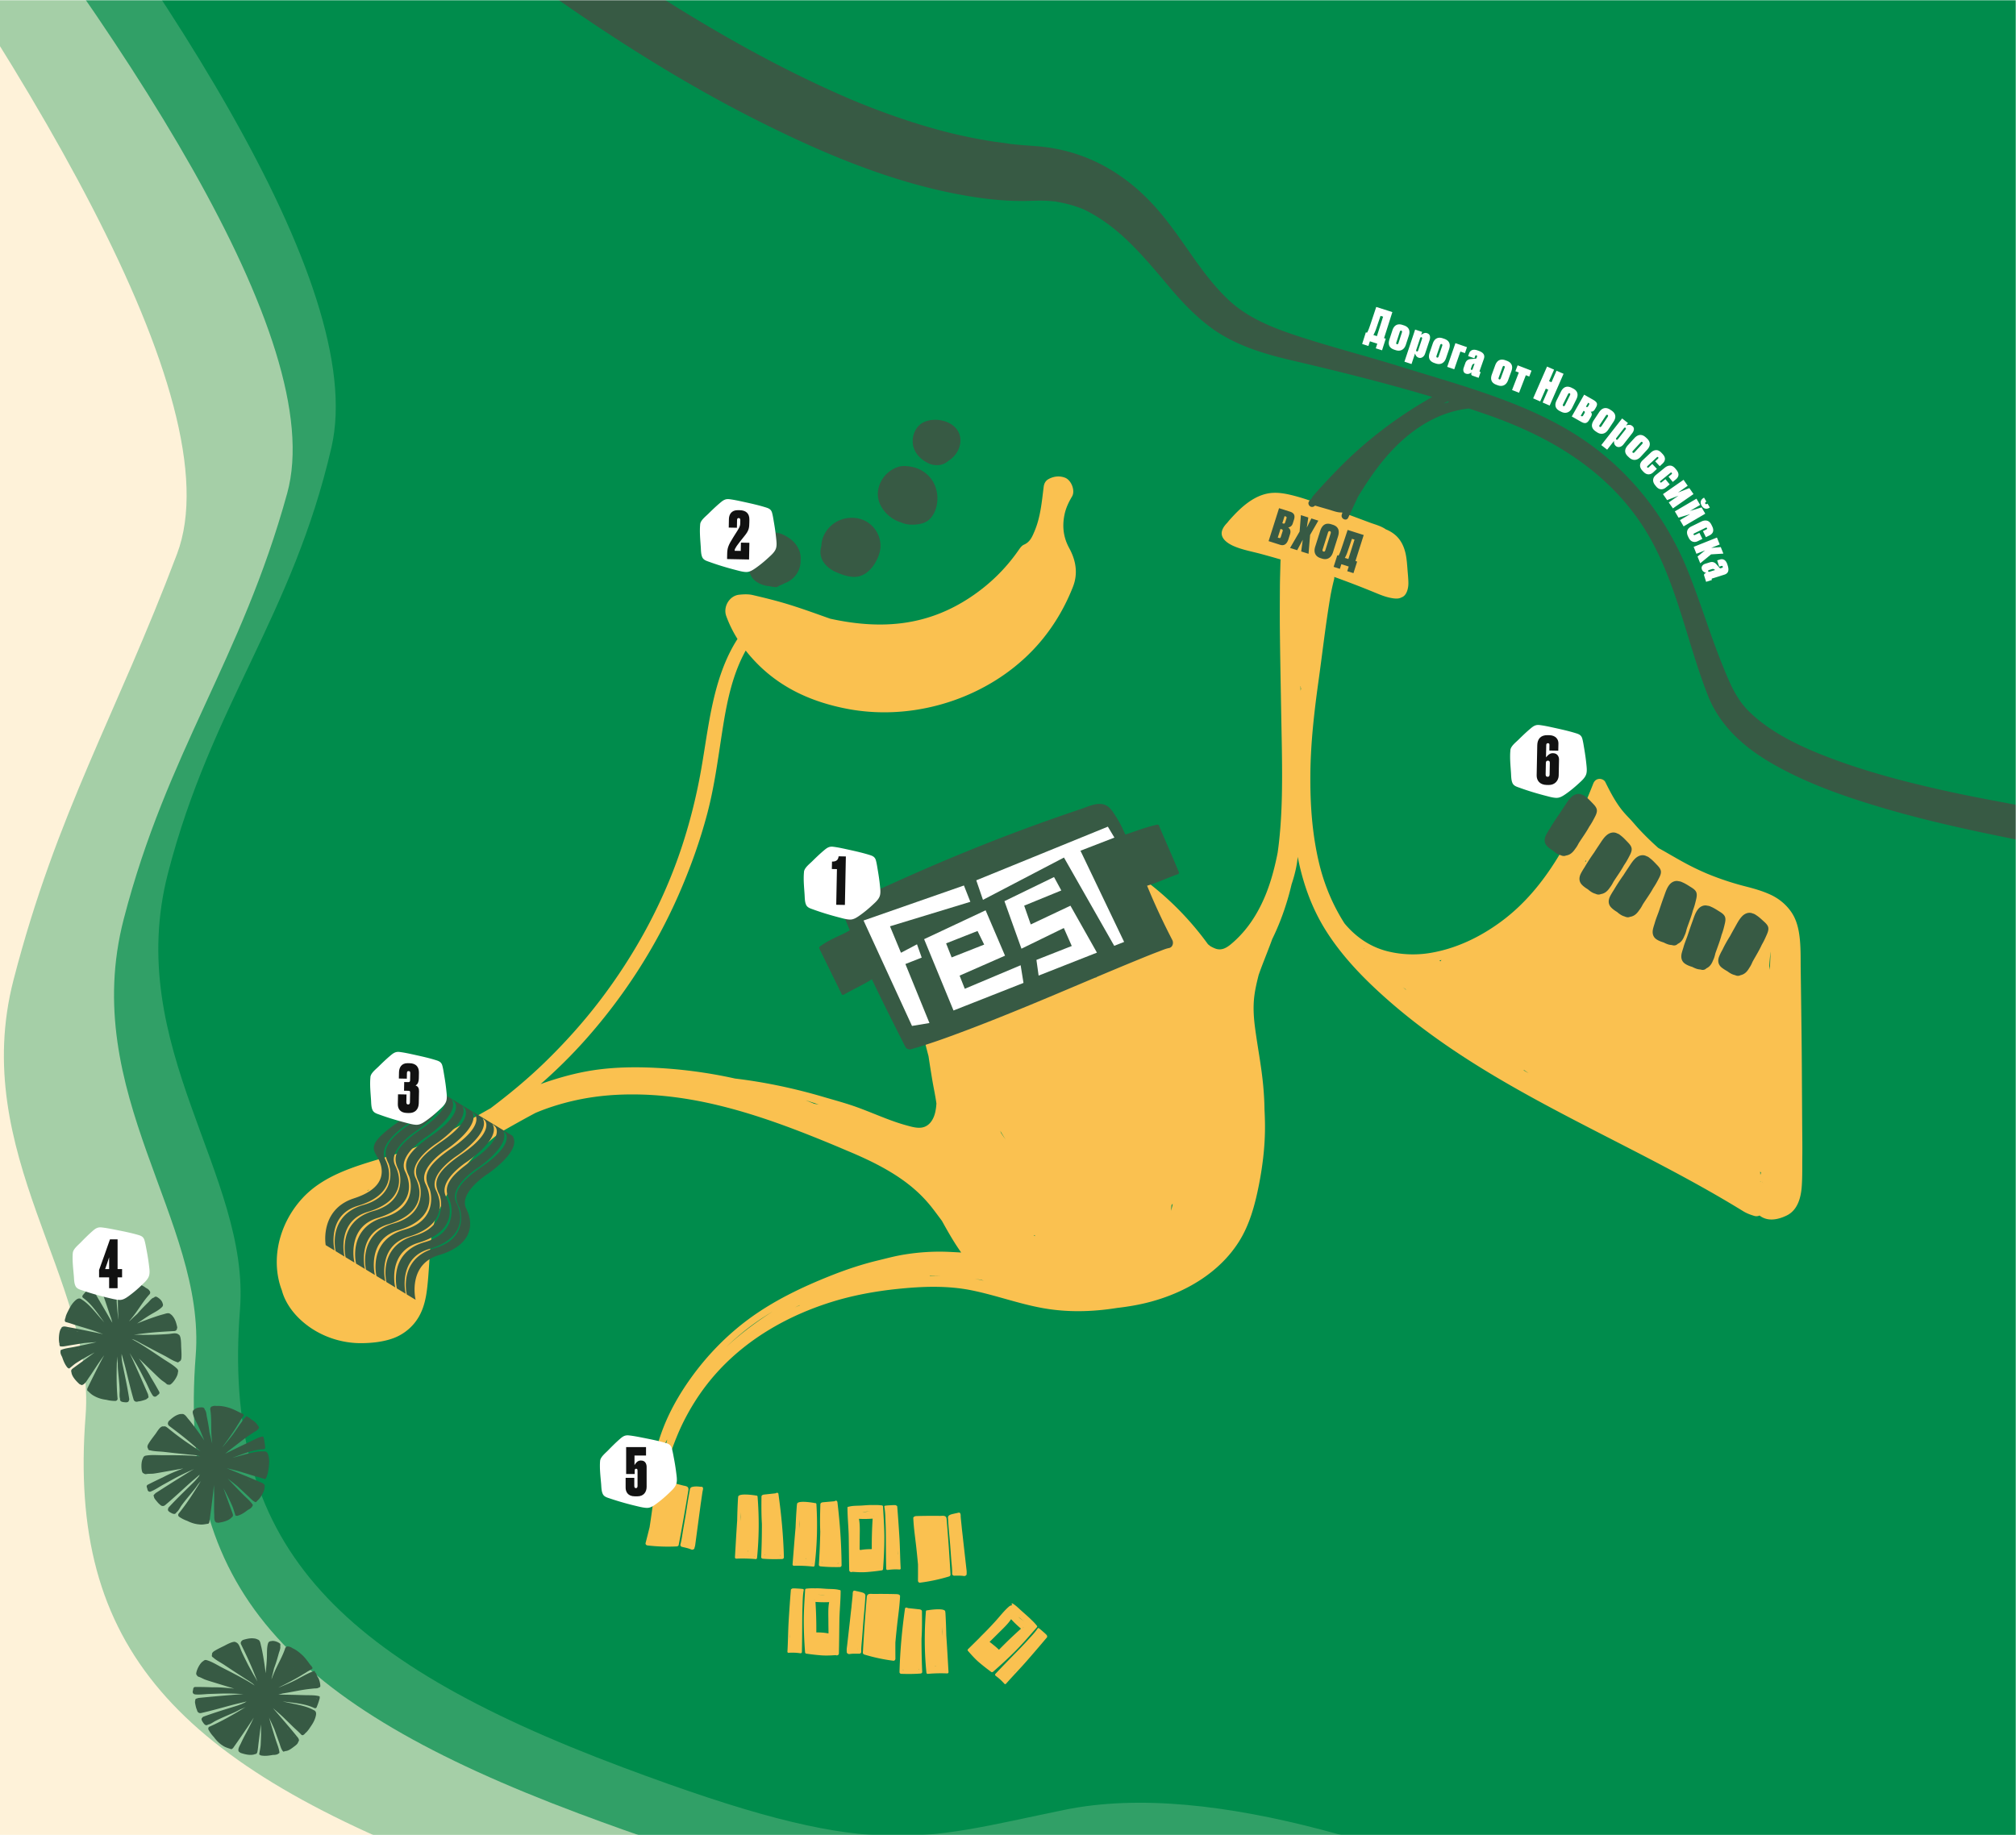 <svg width="917" height="835" fill="none" xmlns="http://www.w3.org/2000/svg"><path fill="#fff" d="M-523 0H917v835H-523z"/><mask id="a" style="mask-type:alpha" maskUnits="userSpaceOnUse" x="-523" y="0" width="1440" height="835"><path fill="#FEF2D9" d="M-523 0H917v835H-523z"/></mask><g mask="url(#a)"><path fill="#FEF2D9" d="M-523 0H917v835H-523z"/><path opacity=".35" d="M764.193 422.204C751.83 380.546 811 113.236 785.874 77.322 736.828 7.221 675.163-46.295 589.434-65.587c-40.768-9.174-299.417-197.782-351.742-205.282-46.166-6.612-535.864-107.289-539.588-108.126-7.878-1.794 435.164 491.349 382.424 631.008-27.802 73.63-54.564 117.293-74.345 193.681-20.535 79.291 37.527 137.082 32.74 198.551-8.217 105.48 41.236 158.476 174.118 208.306 114.488 42.932 132.513 33.396 200.888 19.344 136.063-27.953 136.591 94.601 182.335 91.963 105.744-6.099 142.426 125.682 170.146 77.652 27.779-48.124-13.999-373.616-.151-427.6 16.155-62.985 16.419-129.369-2.066-191.706z" fill="#008C4C"/><path opacity=".7" d="M814.28 394.643c-12.363-41.658 46.807-308.968 21.681-344.882C786.915-20.34 725.249-73.856 639.521-93.148c-40.769-9.174-406.48-70.576-458.805-78.069-46.166-6.619-426.156-197.247-429.872-198.091-7.878-1.794-13.75 7.267-8.813 13.66.038.053.083.113.129.166 10.177 13.147 426.886 440.539 388.462 579.942-20.912 75.876-54.564 117.293-74.345 193.681-20.535 79.291 37.527 137.081 32.74 198.551-8.217 105.479 41.236 158.476 174.118 208.305 114.488 42.933 132.513 33.396 200.888 19.344 136.064-27.953 136.591 94.602 182.335 91.963 105.744-6.098 142.426 125.686 170.146 77.656 27.779-48.127-13.999-373.62-.151-427.603 16.155-62.993 16.419-129.377-2.073-191.714z" fill="#008C4C"/><path d="M1026.66 398.043c-12.37-41.658-80.501-647.465-75.005-603.983-9.273-73.41 148.565-131.977-747.887-56.185-90.907 7.69-446.532-120.85-441.594-114.465.038.052 422.778 431.96 388.591 580.108-17.701 76.69-54.564 117.292-74.346 193.681-20.535 79.29 37.527 137.081 32.74 198.551-8.217 105.479 41.236 158.475 174.119 208.305 114.488 42.932 132.513 33.396 200.888 19.344 136.063-27.953 379.876 134.353 425.62 131.714 105.744-6.099 46.49-6.031 74.202-54.066 27.782-48.127 59.022-191.163 72.882-245.147 16.16-62.985-32.13-141.725-50.62-204.069" fill="#008C4C"/><path d="M450.092 433.844c7.893-18.153 9.717-29.981 17.617-48.134.317-.731.679-1.47 1.259-.875.626.641-.263 3.634.355 5.473 5.91 17.55 12.235 37.882 32.619 85.752-1.425 1.809-29.551 13.177-31.142 13.147-6.656-15.236-15.182-33.087-20.324-54.089" fill="#193222"/><path d="M625.793 158.467l.679-2.118-3.355-1.071-.679 2.119-2.849-.905 1.681-5.292.505.158c.189-.173.498-.821.927-1.93.415-1.115 1.508-4.379 3.295-9.785l7.335 2.337-3.777 11.859.769.241-1.681 5.292-2.85-.905zm-.068-8.247c-.369.935-.716 1.666-1.033 2.186l1.614.513 2.819-8.85-1.168-.37c-1.403 4.116-2.141 6.295-2.232 6.521zm6.28 4.184l1.349-4.131c.385-1.169.965-1.96 1.742-2.375.784-.414 1.726-.445 2.827-.083l.625.204c1.116.362 1.87.942 2.262 1.726.392.792.392 1.764.015 2.94l-1.35 4.131c-.369 1.131-.964 1.915-1.779 2.352-.821.438-1.756.483-2.819.144l-.648-.212c-2.269-.738-3.008-2.306-2.224-4.696zm4.711-3.438l-1.56 4.795c-.151.46-.068.739.241.837.324.105.558-.068.709-.528l1.56-4.795c.151-.459.061-.738-.264-.844-.309-.105-.542.075-.686.535zm6.973-1.025l3.197 1.063-.445 1.327c.513-.377.973-.633 1.387-.769.407-.136.845-.121 1.297.03l.06.023c.641.211 1.048.61 1.206 1.183.159.573.106 1.267-.166 2.066l-1.997 5.993c-.249.754-.656 1.304-1.206 1.651-.551.347-1.124.43-1.697.241l-.06-.022c-.776-.257-1.319-.898-1.621-1.923l-1.598 4.81-3.219-1.071 4.862-14.602zm2.262 3.95l-1.726 5.194c-.143.43-.076.694.211.784.294.098.512-.06.648-.475l1.734-5.209c.136-.399.053-.656-.241-.754-.287-.098-.49.061-.626.46zm4.35 6.544l1.395-4.116c.392-1.161.987-1.953 1.771-2.352.784-.407 1.727-.422 2.827-.046l.626.212c1.108.376 1.854.964 2.239 1.756.377.792.369 1.772-.023 2.94l-1.394 4.116c-.385 1.123-.988 1.9-1.81 2.33-.821.429-1.764.459-2.827.105l-.64-.219c-2.255-.768-2.978-2.344-2.164-4.726zm4.749-3.377l-1.621 4.779c-.158.452-.075.731.227.837.324.105.557-.061.716-.52l1.621-4.78c.15-.452.067-.739-.249-.844-.309-.098-.535.075-.694.528zm6.431 10.945l-3.204-1.108 3.732-10.78 5.269 1.825-.934 2.706-2.066-.716-2.797 8.073zm4.281-.67l.747-2.119c.369-1.055 1.093-1.658 2.171-1.824.219-.03.678-.068 1.364-.113a29.602 29.602 0 001.229-.098c.174-.015.287-.121.362-.324l.196-.558c.113-.317.045-.528-.211-.611l-.06-.022c-.264-.091-.46.022-.566.339l-.354 1.002-2.842-1.002.43-1.221c.263-.747.723-1.252 1.372-1.508.655-.256 1.492-.204 2.518.158l.437.158c1.131.4 1.892.905 2.269 1.508.377.603.415 1.334.12 2.186l-1.952 5.541c-.053.159.015.279.219.347l.279.098-.92 2.623-2.82-.995c-.55-.196-.678-.693-.392-1.507-.859.701-1.703.904-2.533.618l-.082-.03c-.536-.189-.882-.536-1.041-1.041-.158-.512-.136-1.04.06-1.605zm4.102.55l.866-2.458c-.309.061-.542.136-.708.226-.219.151-.385.385-.498.702l-.445 1.259c-.12.346-.06.565.196.655.272.083.468-.037.589-.384zm8.745 2.405l1.492-4.086c.423-1.154 1.033-1.923 1.825-2.315.799-.384 1.734-.384 2.827.016l.618.226c1.1.399 1.832 1.002 2.194 1.809.361.799.331 1.779-.091 2.932l-1.493 4.086c-.407 1.116-1.025 1.877-1.862 2.292-.836.407-1.779.422-2.827.038l-.64-.234c-2.217-.814-2.903-2.405-2.043-4.764zm4.832-3.272l-1.734 4.742c-.166.452-.098.731.211.844.317.113.558-.053.724-.505l1.734-4.742c.166-.452.09-.739-.234-.852-.301-.113-.535.061-.701.513zm4.334 10.426l3.076-7.968-1.56-.604 1.032-2.668 6.31 2.435-1.033 2.668-1.56-.603-3.076 7.969-3.189-1.229zm13.908 5.669l2.548-5.828-1.108-.482-2.548 5.827-3.204-1.402 6.317-14.459 3.204 1.402-2.291 5.247 1.108.483 2.291-5.247 3.204 1.402-6.317 14.459-3.204-1.402zm6.386-1.025l1.929-3.898c.543-1.1 1.237-1.802 2.066-2.103.837-.294 1.772-.189 2.804.324l.588.294c1.048.52 1.712 1.199 1.983 2.035.271.837.136 1.802-.407 2.91l-1.93 3.898c-.528 1.063-1.229 1.756-2.103 2.073-.875.317-1.809.226-2.812-.264l-.611-.302c-2.118-1.062-2.623-2.713-1.507-4.967zm5.156-2.729l-2.239 4.523c-.211.429-.173.716.121.859.301.151.565.008.776-.422l2.239-4.523c.211-.43.166-.724-.136-.875-.301-.135-.55.008-.761.438zm5.918 12.506l-4.206-2.39 5.631-9.92 4.056 2.306c.942.536 1.515 1.056 1.703 1.553.189.498.076 1.116-.346 1.855l-.483.844c-.52.912-1.176 1.289-1.967 1.146.286.354.452.716.505 1.063.052.354-.091.822-.415 1.395l-.679 1.198c-.474.837-.987 1.335-1.545 1.5-.558.166-1.312-.007-2.254-.55zm-.121-2.699l.257.144c.347.196.633.082.874-.332l.588-1.033c.234-.407.174-.709-.173-.905l-.256-.143-1.29 2.269zm2.368-4.169l.256.144c.279.158.535.045.761-.347l.377-.663c.196-.347.151-.596-.128-.754l-.256-.144-1.01 1.764zm3.58 6.167l2.405-3.626c.679-1.025 1.448-1.636 2.314-1.824.867-.189 1.78.037 2.745.678l.55.362c.98.648 1.545 1.402 1.711 2.269.166.867-.09 1.809-.769 2.835l-2.405 3.626c-.656.987-1.44 1.583-2.344 1.794-.905.203-1.825 0-2.759-.618l-.566-.377c-1.982-1.312-2.276-3.016-.882-5.119zm5.458-2.05l-2.789 4.206c-.264.4-.264.694.007.867.287.188.558.083.822-.317l2.789-4.206c.264-.4.257-.694-.022-.882-.279-.181-.543-.068-.807.332zm7.411 1.266l2.654 2.073-.86 1.101c.611-.189 1.131-.272 1.561-.257.43.015.837.166 1.214.46l.052.038c.536.415.777.927.739 1.515-.045.596-.324 1.229-.852 1.892l-3.89 4.976c-.49.626-1.055 1.01-1.696 1.153-.641.143-1.198.03-1.681-.346l-.053-.038c-.648-.505-.942-1.289-.874-2.352l-3.121 3.988-2.669-2.089 9.476-12.114zm.807 4.478l-3.37 4.312c-.279.354-.301.626-.068.807.242.188.505.113.769-.234l3.385-4.327c.264-.332.271-.596.023-.792-.234-.173-.483-.098-.739.234zm1.839 7.674l2.94-3.204c.829-.904 1.689-1.387 2.571-1.44.882-.052 1.749.31 2.608 1.094l.483.444c.867.792 1.311 1.629 1.341 2.511.031.882-.369 1.771-1.206 2.676l-2.94 3.204c-.799.874-1.666 1.342-2.593 1.402-.927.06-1.802-.287-2.623-1.04l-.498-.46c-1.757-1.606-1.779-3.332-.083-5.187zm5.714-1.183l-3.407 3.716c-.324.354-.37.641-.128.86.248.226.535.165.859-.189l3.408-3.716c.324-.355.361-.649.113-.875-.242-.219-.521-.151-.845.204zm5.352 9.732l2.104 2.239-1.666 1.568c-.671.626-1.403.935-2.194.912-.792-.023-1.545-.407-2.254-1.161l-.437-.46c-.754-.806-1.124-1.621-1.108-2.45.015-.829.407-1.605 1.183-2.329l3.709-3.483c.769-.724 1.576-1.101 2.412-1.131.837-.03 1.659.385 2.458 1.237l.482.512c1.455 1.546 1.44 3.008-.03 4.395l-1.251 1.176-2.088-2.224 1.206-1.131c.301-.278.347-.527.143-.746-.173-.188-.407-.143-.693.128l-4.094 3.845c-.279.264-.332.483-.158.671.196.204.422.181.693-.068l1.583-1.5zm5.987 6.92l1.937 2.383-1.779 1.447c-.716.58-1.463.829-2.254.754-.792-.076-1.515-.513-2.164-1.319l-.399-.498c-.694-.852-1.003-1.696-.927-2.525.075-.83.527-1.576 1.349-2.239l3.95-3.212c.822-.671 1.651-.987 2.488-.957.837.03 1.621.505 2.367 1.409l.445.543c1.334 1.644 1.221 3.106-.347 4.38l-1.334 1.086-1.923-2.367 1.282-1.041c.317-.256.384-.505.196-.731-.158-.196-.392-.173-.701.075l-4.357 3.544c-.294.241-.362.459-.204.655.181.219.407.211.694-.022l1.681-1.365zm3.406 13.298l-1.892-2.714 4.402-3.068-5.141 2.006-1.892-2.714 9.363-6.521 1.892 2.714-4.418 3.075 5.157-2.012 1.892 2.713-9.363 6.521zm4.871 8.172l-1.674-2.849 4.629-2.714-5.277 1.598-1.674-2.85 9.838-5.774 1.674 2.849-4.644 2.729 5.3-1.613 1.673 2.85-9.845 5.774zm8.255-9.348l-.046-.075c-.407-.694-.543-1.349-.392-1.968.143-.618.566-1.13 1.259-1.537l.219-.129 1.063 1.81-.128.075c-.43.249-.551.52-.385.814l.008.015c.181.302.482.332.904.083l.128-.075 1.041 1.771-.219.128c-.686.4-1.334.513-1.952.332-.611-.166-1.108-.58-1.5-1.244zm-1.071 12.296l1.349 2.759-2.058 1.01c-.829.407-1.613.483-2.367.226-.754-.256-1.357-.844-1.809-1.771l-.279-.573c-.483-.988-.596-1.877-.339-2.669.256-.792.867-1.417 1.816-1.885l4.569-2.239c.95-.467 1.832-.588 2.638-.369.807.219 1.47.852 1.983 1.907l.309.626c.935 1.907.49 3.302-1.319 4.191l-1.546.754-1.341-2.744 1.485-.731c.369-.181.49-.407.354-.671-.113-.226-.347-.256-.701-.083l-5.043 2.473c-.34.166-.46.369-.347.595.12.257.354.302.678.136l1.968-.942zm-.86 10.772l3.46-2.827-3.957 1.584-1.259-3.152 10.591-4.236 1.259 3.151-3.874 1.553 4.349-.37 1.191 2.971-5.593.346-4.93 4.056-1.237-3.076zm3.46 3.317l2.141-.671c1.063-.331 1.983-.12 2.759.641.151.158.46.498.913 1.025.452.528.723.83.814.92.113.128.271.158.475.098l.565-.181c.324-.098.445-.279.362-.535l-.023-.06c-.083-.272-.286-.355-.61-.249l-1.011.316-.904-2.872 1.236-.384c.754-.241 1.432-.174 2.028.196.596.369 1.055 1.07 1.387 2.111l.143.444c.362 1.146.415 2.051.159 2.722-.257.663-.814 1.138-1.681 1.41l-5.602 1.764c-.158.052-.211.181-.15.377l.09.286-2.646.837-.897-2.85c-.173-.55.151-.957.972-1.214-1.078-.271-1.749-.821-2.012-1.658l-.023-.083c-.166-.543-.098-1.025.211-1.455.302-.445.739-.754 1.304-.935zm2.028 3.611l2.488-.784c-.226-.211-.43-.354-.603-.429-.249-.083-.535-.076-.86.022l-1.274.4c-.354.113-.482.294-.407.55.083.271.302.354.656.241z" fill="#fff"/><path d="M819.572 483.538c-.06-9.431-.188-18.854-.309-28.277-.06-4.667-.121-9.341-.188-14.007-.061-4.35.052-8.737-.317-13.072-.385-4.523-1.259-9.219-3.837-13.057-2.397-3.573-5.775-6.347-9.68-8.134-3.656-1.673-7.395-2.729-11.27-3.716a128.532 128.532 0 01-12.129-3.732c-.98-.354-1.96-.724-2.933-1.1a107.08 107.08 0 01-1.342-.536c-.294-.12-.595-.241-.889-.362-.076-.03-.136-.052-.189-.075a130.146 130.146 0 01-5.782-2.638c-3.724-1.81-7.312-3.868-10.901-5.933-1.779-1.026-3.611-2.088-5.48-3.099a130.135 130.135 0 01-8.828-8.616c-1.515-1.621-2.902-3.385-4.448-4.968-1.485-1.531-2.849-3.038-4.116-4.757-2.661-3.611-4.734-7.629-6.724-11.64-.52-1.055-1.9-1.605-3.008-1.439-1.266.188-2.05.995-2.51 2.156-9.152 23.294-21.184 47.432-41.787 62.66-9.777 7.23-20.912 12.575-32.988 14.452-6.144.949-12.695.655-18.719-.845-6.355-1.583-11.85-4.794-16.539-9.34a43.6 43.6 0 01-3.099-3.362c-5.307-8.278-9.212-17.603-11.549-27.358-3.158-13.207-4.093-26.618-3.98-40.339.121-14.33 1.749-28.586 3.731-42.766 1.825-13.064 3.28-26.181 5.526-39.178.453-2.307.935-4.606 1.538-6.875.098-.369.113-.754.053-1.116a429.51 429.51 0 0118.688 7.2c2.269.934 4.553 1.869 6.973 2.337 1.666.316 3.445.61 4.938-.219 2.405-.784 3.174-4.191 3.144-6.551-.031-2.247-.287-4.501-.453-6.739-.143-1.93-.301-3.868-.648-5.775-.663-3.649-2.164-7.109-5.081-9.506a15.32 15.32 0 00-4.094-2.397c-2.088-1.501-4.983-2.224-7.176-3.039-7.825-2.917-15.658-5.849-23.513-8.699-3.95-1.432-7.931-2.782-12.009-3.784-3.837-.943-7.742-1.561-11.647-.649-6.687 1.561-12.054 6.702-16.494 11.662-.408.46-.822.935-1.199 1.44-.927.95-1.779 1.975-2.277 3.219-1.477 3.679 2.171 6.167 5.096 7.456 3.875 1.704 8.195 2.45 12.266 3.543a435.11 435.11 0 019.106 2.563c-.083 1.289-.105 2.586-.136 3.883-.082 3.083-.173 6.159-.188 9.249-.03 6.167-.075 12.326-.015 18.493.121 12.242.369 24.477.58 36.72.211 12.084.551 24.176.385 36.26-.083 6.039-.309 12.07-.799 18.085-.309 3.815-.671 7.23-1.176 10.705a98.46 98.46 0 01-.279 1.417c-1.334 6.446-3.083 12.869-5.677 18.922-2.322 5.413-5.307 10.615-9.106 15.123-1.877 2.231-3.943 4.319-6.189 6.181-2.081 1.727-4.35 2.993-7.049 1.998a14.521 14.521 0 01-2.427-1.191 14.134 14.134 0 00-.807-.656c-.06-.053-.121-.113-.181-.166-9.514-13.124-21.327-24.5-34.858-33.471a124.062 124.062 0 00-5.647-3.528c-2.902-1.711-7.191-.754-8.812 2.314-1.636 3.099-.792 6.988 2.314 8.813a127.602 127.602 0 0110.758 7.101c.392.287.776.581 1.168.875.091.067.189.143.279.211.814.686 1.681 1.319 2.503 1.997a130.252 130.252 0 014.877 4.222 134.58 134.58 0 014.486 4.289 61.085 61.085 0 00-7.426-4.063 77.473 77.473 0 00-6.498-2.646 5.286 5.286 0 00-2.352-.241c-6.114-3.091-12.793-5.013-19.683-5.232-11.956-.377-23.136 5.172-30.908 14.12-2.986 3.437-5.519 7.229-7.629 11.24-3.415 2.488-6.288 5.729-8.662 9.34a57.25 57.25 0 01.761-15.514 53.025 53.025 0 015.564-15.605c.075-.136-.129-.264-.212-.128-6.008 9.928-8.45 21.62-7.644 33.109-.173-.173-.346-.347-.52-.512-1.093-1.063-2.759-.762-3.565.459a35.614 35.614 0 00-1.568 2.624c-.596-2.096-2.141-3.898-4.396-4.41a7.135 7.135 0 00-4.786.603c-.008-.038-.008-.076-.016-.121-.226-2.322-3.889-2.344-3.656 0 .196 1.99.053 4.086.083 6.099v.106a48.68 48.68 0 00-.61 4.651 88.202 88.202 0 01-1.146-6.099c-.166-1.093-1.553-.912-1.968-.113-.49-.173-1.138.098-1.116.746.061 1.727.091 3.453.181 5.179.083 1.712.422 3.408.679 5.096v.023c.151 2.744.437 5.481.874 8.217.098.596.226 1.282.226 1.832 0 .935-.022 1.756.174 2.691.332 1.606.761 3.204 1.168 4.795.159.61.324 1.213.483 1.817a685.728 685.728 0 001.741 11.006c.573 3.43 1.38 6.996 1.862 10.576a24.256 24.256 0 01-.535 3.981c-.724 3.189-2.541 6.204-5.729 6.905-2.315.505-4.848-.234-7.072-.837-2.6-.701-5.171-1.56-7.704-2.495-4.998-1.847-9.891-3.965-14.904-5.789-5.051-1.84-10.177-3.197-15.326-4.712-10.365-3.061-20.912-5.481-31.579-7.177-2.902-.46-5.819-.867-8.752-1.214a216.039 216.039 0 00-38.515-4.975c-7.772-.294-15.582-.143-23.309.829-7.802.98-15.167 2.85-22.623 5.277a99.29 99.29 0 00-3.988 1.395c7.147-6.265 13.931-12.951 20.256-20.045 17.49-19.623 31.956-41.975 42.51-66.053 5.285-12.047 9.74-24.448 13.095-37.173 3.46-13.155 5.043-26.603 7.207-39.999 1.884-11.67 4.44-23.574 10.222-33.962a70.857 70.857 0 003.822 4.463c11.391 12.228 25.721 18.779 41.914 21.96 32.688 6.423 68.368-6.084 89.114-31.398 5.94-7.252 10.569-15.296 13.991-23.995 2.39-6.077 1.38-12.017-1.673-17.611-2.631-4.817-3.272-9.762-2.179-15.167.626-3.083 1.892-5.729 3.445-8.338 1.561-2.616-.279-7.516-3.287-8.601-2.48-.897-4.93-.603-7.237.58-1.417.724-2.156 1.938-2.367 3.604-.867 6.845-1.432 13.757-4.176 20.226-1.055 2.487-2.028 4.915-4.817 6.106-.935.399-1.696 1.432-2.315 2.329-6.03 8.722-13.463 15.944-22.344 21.794-18.741 12.341-39.042 14.904-63.414 9.559-4.297-1.492-11.233-4.078-18.289-6.287-5.616-1.757-11.345-3.174-17.082-4.501-1.93-.444-4.056-.331-6.054-.135-4.41.437-7.44 5.45-5.902 9.709 1.341 3.702 3.068 7.162 5.111 10.426-.181.294-.362.581-.543.867-3.543 5.699-6.136 11.987-8.104 18.387-4.026 13.109-5.511 26.799-7.893 40.256-2.239 12.672-5.413 25.209-9.574 37.384-8.255 24.153-20.784 46.972-36.26 67.334-7.705 10.132-16.269 19.653-25.405 28.511-7.727 7.486-15.982 14.316-24.554 20.776-3.837 2.141-7.651 4.342-11.481 6.491-6.053 3.4-12.175 6.694-18.515 9.521-.414.189-.836.369-1.251.55-.105.046-.392.166-.58.249-.686.279-1.372.558-2.058.829a110.752 110.752 0 01-4.81 1.757c-3.302 1.123-6.641 2.126-9.981 3.128-13.2 3.966-27.365 7.976-36.992 18.508-9.204 10.064-13.765 24.312-10.516 37.753a32.284 32.284 0 001.251 3.98c.505 1.938 1.282 3.807 2.254 5.556 1.402 2.533 3.219 4.877 5.262 6.928 7.524 7.546 18.153 11.692 28.76 11.609 4.779-.037 10.102-.61 14.647-2.329a22.474 22.474 0 009.454-6.853c3.814-4.734 5.103-10.282 5.774-16.215.814-7.124.95-14.301 1.742-21.432.361-3.234 1.002-6.385 1.847-9.491.022-.053.037-.098.06-.151-.008.015.136-.324.249-.603.113-.256.377-.882.369-.859.279-.641.565-1.282.859-1.923a124.943 124.943 0 012.292-4.734 108.36 108.36 0 014.93-8.632 93.439 93.439 0 012.76-4.116 83.68 83.68 0 011.907-2.601l.686-.874a90.03 90.03 0 016.604-7.38 74.316 74.316 0 019.566-8.044c4.727-2.684 9.453-5.352 14.233-7.916.384-.203.776-.407 1.161-.61a93.684 93.684 0 017.81-2.91c13.079-4.222 25.654-5.744 39.374-5.458 30.561.641 59.931 11.172 87.975 22.804 1.621.671 2.616 1.093 3.626 1.523.995.422 1.99.852 2.993 1.274.407.173.821.339 1.228.513.106.045.686.286.89.377a185.423 185.423 0 018.994 4.108c3 1.485 5.955 3.076 8.82 4.817a80.334 80.334 0 013.972 2.556c.724.49 1.433.995 2.141 1.508.279.203.558.414.837.625.106.076.181.136.234.174.015.015.105.083.316.256.287.219.566.437.852.656a50.61 50.61 0 011.192.972 87.133 87.133 0 011.779 1.538 59.525 59.525 0 013.565 3.468c2.601 2.744 4.245 4.945 6.348 7.765.626.844 1.259 1.688 1.892 2.54 2.375 4.282 4.779 8.556 7.516 12.605.407.603.829 1.213 1.251 1.816-1.734-.113-3.467-.188-5.186-.278a96.388 96.388 0 00-10.547.06 101.92 101.92 0 00-11.014 1.281c-3.716.634-7.304 1.621-10.961 2.496-7.161 1.718-14.18 4.033-21.032 6.739-13.268 5.239-26.468 11.512-37.98 20.023-10.048 7.44-18.763 16.411-26.075 26.55-4.086 5.669-7.72 11.685-10.645 18.025a89.044 89.044 0 00-3.716 9.491 110.492 110.492 0 00-1.546 5.104c-.482 1.719-.708 3.505-1.01 5.262-.075.429.49.58.648.181a273.61 273.61 0 013.151-7.765c.212.324.777.415 1.011 0 .407-.716.806-1.432 1.198-2.156-.06.234-.113.475-.173.709a87.026 87.026 0 00-1.056 4.191c-.128.573.144 1.01.536 1.236a59.49 59.49 0 00-.641 4.32c-.241 2.292-.475 4.583-.618 6.89-.015.256.407.317.452.06.799-4.575 2.209-9.001 3.8-13.358 1.598-4.387 3.347-8.647 5.473-12.808 4.266-8.36 9.543-16.034 15.951-22.895 13.743-14.707 31.587-24.741 50.682-30.757 9.883-3.113 20.166-4.99 30.456-6.053 11.097-1.146 22.48-1.583 33.471.625 10.833 2.179 21.244 6.046 32.114 8.044 11.399 2.096 22.782 1.809 34.188-.008 5.156-.595 10.29-1.47 15.25-2.811 15.884-4.282 31.157-13.14 40.128-27.298 4.908-7.749 7.313-16.796 9.084-25.706 1.855-9.34 2.955-18.99 2.782-28.519a169.501 169.501 0 00-.211-5.842c-.046-3.905-.287-7.802-.656-11.632-.829-8.601-2.518-17.052-3.641-25.609-.528-4.04-.837-8.134-.551-12.204.272-3.981 1.169-7.841 2.149-11.7.015-.068.038-.128.053-.196.369-1.071.753-2.141 1.153-3.204 1.636-4.342 3.415-8.685 5.006-13.08 2.781-5.646 5.043-11.564 6.845-17.565.738-2.45 1.387-4.922 1.975-7.402.203-.603.392-1.199.58-1.802 1.056-3.453 1.87-7.041 2.202-10.645 2.284 11.746 6.249 23.061 12.672 33.328 6.95 11.112 16.072 20.732 25.759 29.491 9.288 8.406 19.239 16.08 29.551 23.174 20.543 14.127 42.586 25.895 64.711 37.316 22.262 11.496 44.719 22.668 66.189 35.62a617.47 617.47 0 013.762 2.291c1.591.98 3.204 1.568 4.983 2.111a3.342 3.342 0 002.435-.158c.113.083.218.173.331.249 3.694 2.593 8.255 1.568 12.025-.264 4.952-2.405 6.445-8.067 6.829-13.087.347-4.576.204-9.227.264-13.811.061-4.666-.022-9.34-.052-14.007-.053-9.521-.114-19.034-.174-28.548zM582.567 248.184c.008 0 .008-.008 0 0zM167.222 541.705c-.038-.06-.075-.12-.121-.18l.86-.317c-.257.166-.498.332-.739.497zm16.17 8.934l-.022.045c-.083-.128-.181-.249-.272-.369.317-.385.641-.762.965-1.139-.226.49-.452.973-.671 1.463zm187.002-48.481a257.624 257.624 0 00-3.995-1.598 248.15 248.15 0 016.038 1.952c-.679-.128-1.365-.241-2.043-.354zm-61.967 139.901c-.008-.008-.015-.008-.03-.015.113-.219.234-.43.347-.648-.106.218-.212.437-.317.663zm38.356-42.314c-5.812 3.988-11.36 8.33-16.494 13.125a119.904 119.904 0 018.518-7.494c4.026-3.211 8.285-6.098 12.695-8.722-1.59.995-3.166 2.028-4.719 3.091zm14.829-4.923a145.2 145.2 0 011.937-.957c.136-.023.264-.053.4-.083-.784.347-1.561.694-2.337 1.04zm61.25-14.368c.046-.045.091-.091.129-.143 1.605-.008 3.211.015 4.817.06a118.04 118.04 0 00-4.946.083zm21.387 1.507c-.301-.06-.595-.113-.897-.173 1.063.166 2.119.347 3.182.528a8.17 8.17 0 001.07.369 103.738 103.738 0 00-3.355-.724zm3.973.867c.03.008.061.015.083.015.008 0 .008.008.015.008a1.842 1.842 0 00-.098-.023zm7.946-66.151c-.279-.414-.558-.829-.829-1.243-.121-.325-.234-.649-.355-.973a85.83 85.83 0 002.42 3.965 90.648 90.648 0 01-1.236-1.749zm14.708 45.662a67.07 67.07 0 00-.445-.046c-.023-.143-.038-.286-.06-.422l.542.453c-.015.007-.03.015-.037.015zm12.589-139.366c-.007.083-.007.166-.007.249a17.792 17.792 0 00-4.546 1.523 29.144 29.144 0 00-.701-.242c1.432-1.605 3.068-2.985 5.028-3.935.022.008.633-.249.641-.256.218-.068.444-.113.655-.181.091-.03.159-.053.204-.075.045 0 .106.007.188.007h.438c-1.071.49-1.825 1.561-1.9 2.91zm6.973 6.83c0-.008 0-.023-.007-.03.188.053.377.105.565.166.015.06.03.12.045.188-.196-.113-.399-.218-.603-.324zm4.923-8.782a20.29 20.29 0 00-.89-1.87c.777.136 1.546.286 2.307.46a4.156 4.156 0 00-1.417 1.41zm3.475 23.55a4.244 4.244 0 00-.43.158c-.309-.309-.603-.633-.897-.957-.113-.294-.233-.588-.346-.89l.09-.233c.58.61 1.146 1.244 1.681 1.899l-.098.023zm12.273-12.876c-.136.06-.264.128-.392.211-1.742-1.56-3.581-3-5.503-4.319.618.165 1.229.346 1.832.557 1.228.43 2.133.837 3.588 1.629a34.957 34.957 0 012.872 1.771c-.821-.203-1.704-.158-2.397.151zm21.538 119.155c.083-.829.15-1.666.211-2.503.188-.249.377-.505.558-.761a21.758 21.758 0 01-.769 3.264zm58.944-236.576c-.008-.701-.023-1.409-.03-2.11h.075v.241c0 .309.053.58.143.837-.06.339-.128.686-.188 1.032zm28.865 117.444c-.083-.098-.166-.189-.249-.287.106.068.219.136.324.211-.022.023-.052.046-.075.076zm17.64 17.384c.452.346.912.693 1.372 1.032 0 .053.008.106.008.166-.46-.407-.92-.806-1.38-1.198zm17.022-11.723a3.266 3.266 0 00-.316-.475c.294-.045.58-.098.867-.143a21.5 21.5 0 00-.551.618zm37.942 49.589c.038-.053.083-.113.12-.166.083.053.166.113.249.173.641.43 1.274.86 1.907 1.29-.761-.43-1.522-.86-2.276-1.297zm27.9-94.903c.143-.234.287-.475.422-.709.03.174.068.347.106.52a2.986 2.986 0 00-.528.189zm79.713 145.494a.354.354 0 01-.098-.06c.128-.023.226-.038.301-.045.031.015.068.03.106.045a1.05 1.05 0 01-.309.06zm.045-3.008a49.472 49.472 0 01-.09-1.537c.105.15.233.278.384.369-.09.392-.188.776-.294 1.168zm.912 3.4l-.022-.022c.022.022.053.037.075.06-.015-.015-.03-.03-.053-.038zm.219.226c-.113-.203-.249-.399-.369-.595.098.098.233.301.399.626a.057.057 0 00-.03-.031zm.106.204c.007 0 .007 0 0 0 .022.038.037.068.052.098-.015-.03-.03-.068-.052-.098zm3.392-104.748c-.098 2.532-.211 5.066-.324 7.591a62.877 62.877 0 00-.242-1.726 140.987 140.987 0 01.513-5.986c.023-.173.038-.354.06-.528a6.09 6.09 0 01-.007.649zM313.13 677.49c.015-.354-.083-.693-.354-.95-.528-.49-1.478-.55-2.118-.716-1.109-.286-2.217-.58-3.325-.852a297.418 297.418 0 00-5.654-1.342c-1.04-.392-2.126-.648-2.774-.226a.457.457 0 00-.369.362c-.905 4.35-1.312 8.79-1.915 13.193a455.962 455.962 0 01-1.138 7.81c-.596 2.397-1.192 4.802-1.817 7.191-.159.619.294 1.071.867 1.139 4.425.52 8.865.671 13.313.445.362-.016.784-.264.859-.649a914.558 914.558 0 004.433-25.05c.007-.129.015-.242-.008-.355zm-9.724-1.5c-.046-.023-.098-.045-.144-.068.053.015.106.038.159.06 0 0-.008.008-.015.008zm7.945 2.36a.454.454 0 00-.09-.121l.105.023c-.007.03-.007.067-.015.098zm7.185-1.938c-1.237-.203-2.767-.218-3.83.121-.716.226-.905.867-.958 1.538-.791 3.965-1.319 7.991-1.997 11.971-.347 2.058-.716 4.109-1.071 6.167-.354 2.125-.595 4.342-1.176 6.415-.128.452.159.98.626 1.101 1.41.346 2.887.618 4.229 1.198.633.272 1.568-.015 1.561-.829.294-.731.354-1.545.459-2.322.166-1.214.325-2.427.483-3.634l.972-7.267c.302-2.254.619-4.508.905-6.762.302-1.847.528-3.716.822-5.548.083-.505.46-1.508.03-1.953-.219-.211-.648-.226-1.055-.196zm-7.17 25.526l.023-.136c.03.045.06.098.098.143-.045-.007-.083-.007-.121-.007zM462.1 750.886c3.34-3.377 6.408-6.973 9.529-10.539.136-.151.219-.437.083-.618-.867-1.124-1.862-2.149-2.917-3.106-.114-.136-.242-.256-.37-.377-1.281-1.184-2.608-2.337-3.905-3.506-1.244-1.115-2.473-2.389-3.935-3.226-.241-.136-.603.158-.407.407.098.128.211.256.317.385-.506 0-1.101.218-1.455.52-2.285 1.945-4.222 4.5-6.227 6.717a153.81 153.81 0 01-6.212 6.483c-.4.392-.776.791-1.146 1.198a1568.995 1568.995 0 01-5.179 5.111c-.203.204-.181.513 0 .724 1.606 1.84 3.234 3.687 5.096 5.27a96.295 96.295 0 005.526 4.342c.249.181.603.075.814-.106 3.573-3.113 7.056-6.309 10.388-9.679zm3.347-10.253c-.007 0-.007 0 0 0l-.158-.135c.091.007.181.007.272.007a.92.92 0 01-.114.128zm.445-2.902c-.09-.068-.173-.128-.249-.196-.791-.648-1.726-1.176-2.404-1.93.889.701 1.786 1.402 2.653 2.126zm-11.504 12.838a26.796 26.796 0 00-2.359-2.08c-.603-.475-1.244-1.048-1.915-1.493.083-.083.158-.166.241-.249a575.583 575.583 0 003.769-3.731c1.915-1.923 4.215-3.996 5.76-6.325l.038-.038c1.394 1.545 2.894 2.955 4.493 4.312a194.287 194.287 0 00-10.027 9.604zm21.742-6.664a17.033 17.033 0 00-1.575-1.477 31.106 31.106 0 00-2.013-1.689c-.189-.143-.453-.015-.566.151-1.311 1.952-3.015 3.663-4.583 5.412-1.508 1.674-3.068 3.287-4.636 4.893-3.332 3.415-6.672 6.822-9.944 10.298-.286.301-.196.716.121.949a24.644 24.644 0 013.943 3.611c.165.189.527.189.693 0 3.098-3.513 6.385-6.875 9.469-10.41a688.934 688.934 0 009.159-10.69c.188-.226.181-.482.015-.686.045-.113.03-.241-.083-.362zm-14.874 16.766l-.022-.045c.324-.355.656-.701.995-1.048-.324.362-.648.731-.973 1.093zm11.029-18.839c.038-.053.076-.098.113-.143.016.015.031.03.053.045a.755.755 0 00-.166.098zm-128.179-61.424c-.045 0-.09.007-.143.007-1.206-.234-8.617-1.289-8.179.784a.794.794 0 00-.083.309 245.473 245.473 0 00-.385 10.26c-.392 5.586-.686 11.18-1.018 16.766-.015.302.279.596.581.581a67.204 67.204 0 018.895.203c.332.03.551-.294.581-.58.927-9.28.98-18.56.234-27.855-.031-.242-.212-.49-.483-.475zm-8.616 27.53c0-.03.007-.067.007-.098a.819.819 0 00.128.098c-.045-.007-.09 0-.135 0zm1.47-15.808c.007-1.379.015-2.751.03-4.131.022.716.037 1.425.06 2.141-.03.663-.053 1.327-.09 1.99zm3.218 13.464a.715.715 0 00.181.098c0 .023.008.045.008.068-.075.007-.151.022-.226.03.015-.068.03-.136.037-.196zm.159 2.352c.068-.007.143-.015.211-.015.045.007.098.023.143.03-.113-.007-.234-.015-.354-.015zm2.91.173c-.053-.007-.113-.007-.166-.015a.41.41 0 00.181-.143c-.008.053-.008.106-.015.158zm.565-7.742v-.052c.008.022 0 .037 0 .052zm9.304-21.16c-.181.075-.362.143-.543.211a.739.739 0 00-.188 0c-1.644.181-3.295.362-4.938.535a1.11 1.11 0 00-.347.098c-.407.098-.731.384-.739.852-.037 4.093-.068 8.262.196 12.401v1.387c-.015 4.576-.12 9.144-.316 13.712-.015.415.346.694.723.724 2.94.249 5.858.241 8.805.143.423-.015.807-.354.799-.799-.256-9.672-1.145-19.313-2.502-28.887-.053-.445-.611-.521-.95-.377zm-5.232 28.141c-.06.023-.113.06-.158.091 0-.076.007-.151.007-.227.061.046.128.083.196.114-.015.015-.03.015-.045.022zm7.086-.03c0 .128.008.256.008.384h-.196c.083-.113.143-.241.188-.384zm6.898-12.303c-.505 5.579-.913 11.165-1.365 16.743-.022.309.287.588.581.581 2.97-.068 5.932.06 8.888.384.339.038.542-.301.58-.58 1.123-9.258 1.365-18.53.799-27.84-.015-.249-.203-.49-.475-.475-.045 0-.083 0-.128.007-1.168-.248-8.586-1.477-8.194.618a.774.774 0 00-.091.317c-.264 3.408-.467 6.83-.595 10.245zm-.151 16.155c0-.038.007-.075.007-.105.046.037.091.075.136.105h-.143zm8.481-7.44c0 .045-.008.098-.008.15 0-.052 0-.098.008-.15zm-.709 7.606l-.023.173c-.06-.007-.12-.015-.18-.015a.57.57 0 00.203-.158zm-2.556-.038l-.361-.022c.068 0 .143-.008.211-.015.053.015.098.03.15.037zm-.482-2.374a.833.833 0 00.173.105c0 .023 0 .045.008.068l-.226.023a8.6 8.6 0 00.045-.196zm-2.827-17.663c.008.716.008 1.425.015 2.141-.038.663-.083 1.319-.128 1.982.03-1.372.068-2.751.113-4.123zm16.449-8.504c-.233.098-.467.181-.693.264a.917.917 0 00-.196 0c-1.651.143-3.295.294-4.946.437a1.167 1.167 0 00-.354.091c-.415.09-.716.392-.731.852-.121 4.078-.234 8.232-.053 12.363-.008.475-.015.95-.03 1.417a332.852 332.852 0 01-.596 13.705c-.03.415.355.686.724.724 2.933.309 5.85.362 8.805.324a.814.814 0 00.799-.799c-.06-9.612-.739-19.216-1.892-28.76-.06-.354-.407-.799-.837-.618zm-5.97 28.089a.992.992 0 00-.151.083c0-.075.007-.151.007-.219.061.046.129.083.196.121-.015 0-.03.007-.052.015zm7.093.09v.408h-.203a1.15 1.15 0 00.203-.408zm5.082 3.385c0 .121.03.226.068.324.015.083.06.151.113.212.286.384.859.467 1.259.248 2.156.151 4.319.264 6.468.106a99.563 99.563 0 006.988-.792c.302-.045.475-.377.498-.648.354-4.727.588-9.453.588-14.188 0-4.749-.34-9.461-.618-14.195-.016-.301-.219-.475-.513-.512-1.357-.181-2.722-.211-4.101-.151-.045-.008-.091-.008-.136-.008-1.779-.075-3.633.166-5.42.249-1.756.083-3.611.03-5.322.475a.368.368 0 00-.121.06c-.256-.068-.543.076-.543.392 0 4.546.513 9.084.573 13.63.076 4.93.098 9.868.219 14.798zm11.157-24.515v.136h-.008c-.045.007-.098.007-.143.015.053-.053.106-.098.151-.151zm-1.719-2.254v.007c-1.131.098-2.276.415-3.392.347 1.131-.12 2.261-.256 3.392-.354zm1.214 3.347a189.347 189.347 0 00-.385 13.871c-1.703 0-3.52.09-5.216.414-.106-.082-.211-.158-.317-.241-.007-.226-.007-.437-.007-.648.022-1.643.052-3.294.052-4.945.008-2.639.174-5.624-.339-8.293v-.083c2.073.128 4.124.076 6.212-.075zm6.015 8.858c.023 4.636.046 9.265.151 13.901.008.429.377.641.762.58a24.81 24.81 0 015.337-.196c.256.015.505-.241.49-.49-.286-4.681-.286-9.378-.573-14.067a727.856 727.856 0 00-.988-14.044c-.022-.294-.211-.467-.474-.49a.357.357 0 00-.317-.196 17.432 17.432 0 00-2.088.045c-.867.038-1.727.091-2.586.204-.279.037-.452.233-.4.52.46 2.465.453 5.051.558 7.546.098 2.231.113 4.455.128 6.687zm5.594 7.388c-.015-.008-.038-.016-.053-.023a59.514 59.514 0 01-.03-1.644c.023.558.053 1.116.083 1.667zm-5.345-21.35a.862.862 0 00-.045.204l-.023-.196c.023 0 .046 0 .068-.008zm27.297 4.855c-.075-.347-.249-.641-.581-.822-.625-.339-1.568-.173-2.239-.18-1.145-.008-2.284-.023-3.43-.023-2.284 0-4.575.03-6.86.09-.135 0-.286.008-.452.015-.482.016-.988.091-1.274.438a.47.47 0 00-.234.429c.181 4.441.86 8.858 1.35 13.268.286 2.616.55 5.24.791 7.863a590.11 590.11 0 01-.015 7.41c-.007.438.415.958.897.898a80.528 80.528 0 0013.261-2.835c.354-.106.671-.46.648-.859a893.345 893.345 0 00-1.787-25.375.85.85 0 00-.075-.317zm-9.793.927c-.06-.007-.113-.022-.173-.03.06.008.128.015.188.015l-.015.015zm8.149.264h.121c0 .046.008.083.008.128a.71.71 0 00-.129-.128zm10.675 21.417c-.143-1.289-.294-2.578-.437-3.874-.271-2.428-.55-4.855-.822-7.283-.241-2.133-.459-4.274-.723-6.408-.159-1.854-.392-3.708-.543-5.54-.038-.475.075-1.576-.445-1.9-.271-.166-.761-.045-1.168.098-.513.075-1.033.211-1.523.324-.648.151-1.372.294-1.953.626-.58.331-.723.814-.701 1.357v.045c0 .038 0 .083.015.121.008.075.016.15.031.226.188 4.063.655 8.111.972 12.167.158 2.081.302 4.161.46 6.242.166 2.148.475 4.357.422 6.513-.015.483.422.89.89.89 1.447 0 2.947-.098 4.387.143.694.113 1.485-.415 1.297-1.183.098-.852-.068-1.727-.159-2.564zm-4.809 1.531a1.164 1.164 0 01-.015-.166l.158.136c-.053.015-.098.022-.143.03zm1.99-25.292v-.008a.979.979 0 01.045.219 10.62 10.62 0 00-.045-.211zm-6.664 44.214a.83.83 0 00-.083-.31c.437-2.08-6.996-1.01-8.179-.784-.046 0-.091-.007-.144-.007-.271-.015-.459.234-.474.475-.747 9.295-.702 18.575.233 27.855.03.294.241.61.581.58a67.375 67.375 0 018.895-.203c.302.015.596-.279.581-.581-.34-5.586-.626-11.179-1.018-16.765a275.334 275.334 0 00-.392-10.26zm-8.127 18.816v.052c.008-.015 0-.037 0-.052zm.573 7.795c-.007-.053-.007-.106-.015-.159a.472.472 0 00.181.144c-.053 0-.105.007-.166.015zm2.548-.159c.046-.007.098-.022.144-.03.067.008.143.015.211.015-.113 0-.234.008-.355.015zm.332-2.201c0-.023.008-.045.008-.068.06-.03.12-.06.181-.098l.045.196c-.083-.015-.159-.022-.234-.03zm3.317-15.627c.023-.717.038-1.425.06-2.141.015 1.379.023 2.751.03 4.131-.037-.664-.06-1.327-.09-1.99zm1.425 17.798c.045-.03.09-.06.128-.098 0 .03.007.068.007.098h-.135zm-10.939-14.61c.263-4.138.241-8.307.196-12.401-.008-.459-.324-.753-.739-.851a.976.976 0 00-.347-.098c-1.643-.181-3.294-.362-4.938-.536a.843.843 0 00-.188 0 13.486 13.486 0 01-.543-.211c-.332-.143-.889-.075-.957.392-1.357 9.582-2.247 19.216-2.503 28.888-.015.437.377.784.799.799 2.948.098 5.865.098 8.805-.143.377-.03.739-.302.724-.724a346.571 346.571 0 01-.317-13.712c0-.475.008-.943.008-1.403zm-8.406 14.384c0-.128 0-.256.008-.384.037.15.105.278.188.384h-.196zm7.094-.347l-.045-.022c.068-.031.135-.068.196-.113 0 .075.007.15.007.226-.053-.031-.105-.068-.158-.091zm-36.034-36.17a.202.202 0 00-.121-.06c-1.711-.445-3.558-.392-5.322-.475-1.779-.083-3.641-.324-5.42-.249-.046 0-.091.008-.128.008-1.372-.061-2.745-.03-4.101.15-.287.038-.49.204-.513.513-.279 4.734-.626 9.446-.618 14.195.007 4.742.233 9.469.588 14.188.022.264.196.603.497.648 2.322.347 4.644.618 6.989.792 2.148.158 4.319.045 6.475-.106.4.211.973.136 1.252-.249a.447.447 0 00.113-.211c.037-.098.06-.203.068-.324.12-4.93.15-9.868.218-14.798.068-4.553.581-9.092.573-13.63-.007-.309-.294-.46-.55-.392zm-11.399 4.448h-.007v-.136c.053.053.098.098.151.143-.038 0-.091 0-.144-.007zm1.719-2.39c1.025.091 2.043.204 3.061.317-.958 0-1.885-.196-2.895-.287-.053-.007-.113-.007-.173-.015.007-.007.007-.015.007-.015zm5.006 3.475c-.528 2.684-.354 5.685-.347 8.331 0 1.65.03 3.294.053 4.945.007.301-.008.618-.015.942-1.787-.377-3.724-.475-5.526-.475.038-4.628-.09-9.25-.384-13.871 2.088.151 4.146.204 6.226.083-.007.015-.007.03-.007.045zm-11.956-6.023a32.832 32.832 0 00-2.586-.203 15.913 15.913 0 00-2.088-.046.36.36 0 00-.317.196c-.256.023-.445.196-.475.49a723.478 723.478 0 00-.987 14.045c-.287 4.681-.287 9.385-.573 14.067-.015.256.241.512.49.49a24.75 24.75 0 015.337.196c.384.06.754-.151.761-.581.106-4.636.129-9.265.151-13.901.008-2.224.03-4.455.121-6.679.098-2.495.09-5.089.558-7.546.06-.287-.113-.49-.392-.528zm-5.82 22.118a.347.347 0 00-.053.023c.03-.558.053-1.108.083-1.666 0 .55-.015 1.101-.03 1.643zm5.33-21.123a.896.896 0 00-.046-.203c.023 0 .046 0 .068.007l-.022.196zm43.354 15.492c.49-4.41 1.169-8.828 1.35-13.268a.483.483 0 00-.226-.43c-.204-.248-.513-.346-.845-.392-.309-.052-.633-.06-.882-.067a296.06 296.06 0 00-6.86-.091c-1.055 0-2.111.015-3.166.023-.724.007-1.817-.189-2.503.181a1.156 1.156 0 00-.573.814 1.033 1.033 0 00-.083.331 893.6 893.6 0 00-1.786 25.375c-.023.392.294.747.648.86a81.24 81.24 0 0013.26 2.834c.483.061.905-.46.897-.897a631.181 631.181 0 01-.015-7.41c.234-2.624.498-5.247.784-7.863zm-12.197-11.911c0-.045.007-.083.007-.128h.121a1.03 1.03 0 00-.128.128zm8.27-.392l-.015-.015c.06-.008.12-.015.181-.015a1.206 1.206 0 01-.166.03zm-11.497 11.632c.309-4.048.777-8.096.965-12.152.015-.083.023-.166.03-.249.008-.038.015-.068.008-.105v-.031c.022-.542-.113-1.04-.701-1.372-.573-.324-1.319-.475-1.953-.625-.49-.113-1.002-.242-1.515-.325-.415-.143-.897-.271-1.168-.105-.528.317-.423 1.462-.46 1.907-.159 1.84-.392 3.694-.543 5.549-.264 2.133-.483 4.274-.724 6.407-.271 2.428-.55 4.855-.821 7.283-.136 1.213-.279 2.427-.415 3.641-.098.904-.294 1.877-.166 2.782-.181.768.603 1.296 1.297 1.183 1.44-.234 2.932-.143 4.387-.143.475 0 .905-.407.89-.89-.053-2.065.241-4.191.399-6.249.174-2.171.324-4.335.49-6.506zm-4.5-13.69c-.023.113-.046.226-.068.347a1.52 1.52 0 01.068-.377v.03zm1.99 25.277c-.023-.008-.045-.008-.068-.015.023-.023.053-.046.075-.068 0 .03-.007.06-.007.083z" fill="#FAC150"/><path d="M577.033 246.186l4.757-14.987 5.036 1.599c.889.278 1.477.716 1.771 1.296.294.581.287 1.372-.03 2.367l-.528 1.651c-.203.633-.512 1.093-.942 1.387-.43.294-.814.445-1.176.445 1.003.701 1.289 1.734.86 3.091l-.702 2.216c-.731 2.307-2.005 3.182-3.822 2.601l-5.224-1.666zm5.963-5.383l-.543-.173-1.251 3.95.603.189c.204.06.362.053.49-.03.121-.083.234-.287.332-.596l.754-2.375c.09-.278.105-.497.06-.633-.06-.143-.204-.256-.445-.332zm1.787-5.842l-.483-.151-1.025 3.227.46.151c.4.128.686-.061.844-.551l.566-1.771c.075-.242.09-.43.045-.573-.045-.151-.181-.257-.407-.332zm6.355 6.875l.596-7.478 3.362 1.07-.686 4.614 2.081-4.176 3.166 1.002-3.739 6.484-.709 8.601-3.347-1.063.716-5.337-2.533 4.764-3.241-1.025 4.334-7.456zm17.451 2.3l-2.254 7.108c-.407 1.29-1.055 2.187-1.937 2.692-.882.505-1.9.573-3.061.203l-.64-.203c-1.207-.385-2.021-1.033-2.443-1.938-.422-.912-.422-2.013-.015-3.317l2.254-7.109c.897-2.819 2.586-3.837 5.066-3.045l.648.203c2.488.777 3.28 2.586 2.382 5.406zm-5.767 6.242l2.435-7.675c.181-.565.068-.912-.339-1.04-.399-.128-.693.09-.874.656l-2.435 7.674c-.159.498-.03.814.392.942.392.121.663-.06.821-.557zm9.982 9.483l.671-2.118-3.347-1.063-.671 2.118-2.842-.905 1.674-5.277.505.159c.188-.174.497-.822.92-1.923.414-1.108 1.5-4.364 3.271-9.762l7.313 2.322-3.755 11.828.769.241-1.673 5.277-2.835-.897zm-.067-8.225c-.37.935-.709 1.659-1.026 2.179l1.614.513 2.796-8.828-1.168-.369a1408.381 1408.381 0 01-2.216 6.505zM381.701 426.742a250.565 250.565 0 019.137 21.417zm-4.183 2.345a364.172 364.172 0 009.634 20.844zM160.957 545.211c-8.059 2.586-11.119 8.202-12.265 12.454-1.236 4.598-.588 8.526-.558 8.692l.023.12 4.033 2.443-.136-.603c-.007-.038-.844-3.943.068-8.315 1.214-5.82 4.802-9.665 10.66-11.414 6.927-2.065 11.383-5.307 13.252-9.626 1.501-3.461 1.214-7.441-.814-11.504-3.633-7.26 9.529-15.665 9.665-15.756.444-.301 10.915-7.425 12.069-13.615.234-1.259.068-2.404-.505-3.407l.942.92c.038.037.882.882.739 2.661-.204 2.45-2.329 6.671-11.278 12.838-12.024 8.292-12.861 12.748-10.215 18.062.769 1.553 1.734 6.174-.211 10.569-1.801 4.056-5.525 6.906-11.074 8.459-8.609 2.412-11.602 7.983-12.597 12.235-1.07 4.591-.128 8.541-.09 8.707l.022.105 4.026 2.443-.136-.603c-.007-.038-.844-3.928.061-8.3 1.213-5.835 4.802-9.68 10.667-11.429 6.928-2.065 11.383-5.307 13.252-9.626 1.501-3.461 1.214-7.441-.814-11.504-3.633-7.26 9.529-15.665 9.665-15.756.445-.301 10.916-7.425 12.069-13.614.234-1.244.068-2.368-.475-3.363l.92.875c.007.007.874.859.739 2.631-.196 2.457-2.307 6.679-11.278 12.868-12.024 8.293-12.861 12.748-10.215 18.063.769 1.552 1.734 6.174-.211 10.569-1.802 4.055-5.526 6.905-11.074 8.458-8.609 2.412-11.602 7.983-12.597 12.235-1.071 4.591-.128 8.541-.091 8.707l.023.106 4.026 2.435-.136-.604c-.008-.037-.844-3.942.068-8.315 1.214-5.819 4.802-9.664 10.659-11.413 6.928-2.066 11.384-5.307 13.253-9.627 1.5-3.46 1.214-7.44-.814-11.504-3.634-7.259 9.529-15.665 9.664-15.755.445-.302 10.916-7.426 12.07-13.615.256-1.349.037-2.563-.634-3.618l1.305 1.266c.037.038.882.882.738 2.661-.203 2.45-2.329 6.672-11.277 12.838-12.024 8.293-12.861 12.748-10.215 18.063.769 1.553 1.734 6.174-.211 10.569-1.802 4.056-5.526 6.905-11.074 8.458-8.609 2.413-11.602 7.984-12.597 12.235-1.071 4.591-.128 8.541-.091 8.707l.023.106 4.026 2.435-.136-.603c-.008-.038-.844-3.943.068-8.315 1.213-5.82 4.802-9.665 10.659-11.414 6.928-2.065 11.383-5.307 13.253-9.627 1.5-3.46 1.214-7.44-.814-11.503-3.634-7.26 9.529-15.665 9.664-15.756.445-.301 10.916-7.425 12.07-13.615.233-1.259.067-2.404-.506-3.407l.943.92c.037.037.882.882.739 2.661-.204 2.45-2.33 6.671-11.278 12.838-12.024 8.292-12.861 12.748-10.215 18.062.769 1.553 1.734 6.174-.211 10.569-1.802 4.056-5.526 6.906-11.074 8.459-8.609 2.412-11.602 7.983-12.597 12.235-1.071 4.591-.128 8.541-.091 8.707l.023.105 4.026 2.435-.136-.603c-.008-.037-.844-3.942.068-8.315 1.214-5.827 4.802-9.664 10.659-11.413 6.928-2.066 11.384-5.307 13.253-9.627 1.5-3.46 1.214-7.44-.814-11.504-3.634-7.259 9.529-15.665 9.664-15.755.445-.302 10.916-7.426 12.07-13.615.256-1.349.037-2.563-.634-3.619l1.305 1.267c.037.038.882.882.731 2.661-.204 2.45-2.33 6.672-11.278 12.838-12.024 8.293-12.861 12.748-10.215 18.063.769 1.553 1.734 6.174-.211 10.569-1.801 4.056-5.525 6.905-11.074 8.458-8.609 2.412-11.602 7.983-12.597 12.235-1.07 4.591-.128 8.541-.09 8.707l.022.106 4.026 2.435-.136-.603c-.007-.038-.844-3.943.068-8.316 1.214-5.819 4.802-9.664 10.66-11.413 6.928-2.065 11.383-5.307 13.252-9.627 1.501-3.46 1.214-7.44-.814-11.503-3.633-7.26 9.529-15.666 9.665-15.756.445-.302 10.916-7.426 12.069-13.615.234-1.259.068-2.405-.505-3.407l.942.92c.038.037.882.881.739 2.661-.204 2.45-2.329 6.671-11.278 12.838-12.024 8.292-12.861 12.748-10.214 18.062.768 1.553 1.733 6.174-.212 10.569-1.801 4.056-5.525 6.906-11.074 8.459-8.609 2.412-11.602 7.983-12.597 12.235-1.07 4.591-.128 8.541-.09 8.707l.023.105 4.025 2.443-.136-.603c-.007-.038-.844-3.928.061-8.3 1.213-5.835 4.802-9.68 10.667-11.429 6.928-2.065 11.383-5.307 13.253-9.627 1.5-3.46 1.213-7.44-.815-11.503-3.633-7.26 9.529-15.665 9.665-15.756.445-.301 10.916-7.425 12.069-13.615.256-1.349.038-2.563-.633-3.618l1.304 1.266c.038.038.882.882.731 2.661-.203 2.45-2.329 6.672-11.277 12.839-12.024 8.292-12.861 12.747-10.215 18.062.769 1.553 1.734 6.174-.211 10.569-1.802 4.056-5.526 6.905-11.074 8.458-8.609 2.413-11.602 7.984-12.597 12.235-1.071 4.591-.129 8.542-.091 8.708l.023.105 4.025 2.443-.135-.604c-.008-.037-.845-3.927.06-8.299 1.214-5.835 4.802-9.68 10.667-11.429 6.928-2.066 11.383-5.307 13.253-9.627 1.5-3.46 1.214-7.44-.814-11.504-3.634-7.259 9.529-15.665 9.664-15.755.445-.302 10.916-7.426 12.069-13.615.234-1.259.068-2.405-.505-3.407l.943.919c.037.038.882.882.731 2.662-.204 2.45-2.329 6.671-11.278 12.838-12.152 8.383-13.034 13.026-10.441 18.22.626 1.259 1.953 5.903-.12 10.57-1.757 3.965-5.436 6.754-10.939 8.3-8.609 2.412-11.602 7.983-12.597 12.235-1.07 4.591-.128 8.541-.09 8.707l.022.105 4.026 2.435-.136-.603c-.007-.038-.844-3.943.068-8.315 1.214-5.82 4.802-9.664 10.66-11.413 6.928-2.066 11.383-5.308 13.253-9.627 1.5-3.46 1.213-7.441-.815-11.504-3.633-7.26 9.529-15.665 9.665-15.756.445-.301 10.916-7.425 12.069-13.614.264-1.425.015-2.699-.746-3.792l-.03-.045-4.531-2.744-4.757-2.888-4.531-2.744-4.756-2.887-4.531-2.744-4.757-2.887-4.531-2.744-4.53-2.744-4.501-2.729 1.169 1.319c.007.015 1.115 1.289.829 3.641-.332 2.684-2.518 7.116-11.082 12.959-14.828 10.132-13.343 12.695-11.089 16.577.188.317.377.648.565.988 1.018 1.862 2.488 5.556.965 9.363-1.462 3.724-5.526 6.701-12.024 8.782z" fill="#375A44"/><path d="M963.491 376.995c-1.704-.693 2.321.943-.279-.128-.558-.226-1.101-.467-1.666-.678a63.028 63.028 0 00-2.624-.912 103.16 103.16 0 00-6.506-1.878c-5.94-1.485-11.978-2.638-17.979-3.867-16.374-3.354-32.868-6.046-49.197-9.664-17.61-3.898-35.175-8.428-52.084-14.768-13.494-5.066-27.832-11.647-37.896-21.726-5.843-5.85-8.79-13.359-12.062-21.493-5.737-14.255-10.079-29.038-15.914-43.249-9.657-23.52-25.819-44.138-46.882-58.469-24.47-16.653-54.655-24.432-82.6-33.132-14.806-4.606-29.846-8.503-44.606-13.207-12.024-3.83-24.727-8.376-34.12-17.143-12.913-12.062-20.278-27.064-32.129-40.852-14.255-16.585-32.469-27.26-54.451-29.234-3.958-.355-7.923-.55-11.873-.995a14.237 14.237 0 00-.912-.083c-.521-.09-1.041-.196-1.546-.264-1.696-.249-3.4-.475-5.111-.686l-.49-.06c-.015 0-.03-.008-.045-.008-7.577-1.161-15.077-2.661-22.51-4.576-7.939-2.043-15.764-4.478-23.491-7.192a361.697 361.697 0 01-17.911-6.86c-1.214-.505-3.317-1.417-.89-.362-1.063-.46-2.126-.912-3.181-1.372-35.409-15.393-68.933-35.16-101.07-56.464-16.954-11.24-33.546-23.015-49.83-35.205a1152.588 1152.588 0 01-11.948-9.061 154.36 154.36 0 00-1.455-1.116l-2.413-1.87c-2.02-1.575-4.04-3.15-6.053-4.741a1322.201 1322.201 0 01-22.706-18.311c-14.278-11.775-27.908-24.274-42.05-36.193-2.164-1.824-4.606-3.355-6.883-5.051a468.84 468.84 0 00-2.247-1.673c-.753-.566-.211-.151.219.181-1.055-.8-2.111-1.606-3.166-2.405-.731-.558-1.455-1.116-2.179-1.674-.339-.256-1.07-.829-1.44-1.108-1.523-1.176-3.038-2.36-4.553-3.543-6.445-5.043-12.672-10.592-19.404-15.175a95.015 95.015 0 01-4.154-2.986c-1.093-.836-3.619-2.54-4.403-3.015-2.646-1.598-5.276-3.362-7.659-5.337-4.674-3.875-9.054-8.006-13.35-12.288-6.4-6.385-12.273-13.23-18.462-19.774-1.802-1.907-3.521-3.95-4.976-6.136-.498-.747-1.892-.302-1.545.648 2.299 6.235 6 11.67 9.958 16.947 6.687 8.903 14 17.308 20.904 26.038 4.878 6.167 7.253 10.841 11.444 16.479 4.93 6.634 10.441 12.816 15.944 19.035 2.722 3.076 5.458 6.129 8.217 9.175 1.365 1.507 2.729 3.008 4.086 4.523.633.708 1.274 1.41 1.907 2.111.551.61 2.021 1.93 1.885 1.756 1.749 1.787 3.325 3.732 5.224 5.435 1.712 1.53 3.423 3.061 5.142 4.584 3.513 3.113 7.041 6.204 10.584 9.272 30.38 26.348 61.937 51.413 94.646 74.806 32.364 23.135 65.993 44.779 101.545 62.698 31.036 15.635 64.191 29.604 98.74 34.926 8.202 1.266 16.291 1.975 24.591 1.78 2.239-.054 4.478-.152 6.724-.106 1.41.022 2.82.098 4.23.226.565.052 1.13.105 1.696.173.083.015.188.038.331.068 2.375.46 4.727.942 7.049 1.628 1.199.355 2.382.77 3.558 1.184.46.166.92.34 1.372.52.106.045.226.106.347.158 16.276 7.848 27.229 21.44 39.427 35.884 5.503 6.513 11.466 12.718 18.326 17.821 10.644 7.923 23.701 11.911 36.464 14.896 21.455 5.029 43.098 10.381 64.327 16.744-15.779 8.903-30.313 19.916-42.97 32.905-3.86 3.966-7.637 7.969-11.248 12.16-.271.317-.46.671-.58 1.04a6.434 6.434 0 00-.445.46 6.44 6.44 0 00-.844.973c-.468.686-.189 1.673.429 2.148.671.52 1.561.43 2.187-.128.052-.053.113-.098.173-.151.083.03.166.068.249.091 2.013.58 4.018 1.161 6.031 1.741 1.884.543 3.927 1.417 5.925 1.297l.249-.023c-.121.4-.242.792-.355 1.191.008 0 .008 0 .015.008-.422 1.681 2.119 2.97 2.94 1.244 1.478-3.129 2.918-6.272 4.38-9.401.129-.218.257-.437.385-.648 3.649-5.971 7.554-11.821 12.099-17.158 8.918-10.486 20.098-18.997 33.796-21.847a40.537 40.537 0 014.244-.656c2.94.973 5.88 1.968 8.797 2.986 26.679 9.355 50.916 23.354 67.689 46.671 17.173 23.875 21.606 53.803 32.167 80.746 5.443 13.893 16.276 23.573 28.986 30.953 15.1 8.767 31.881 14.723 48.541 19.736 30.923 9.303 62.698 14.934 94.323 21.206 3.648.724 7.583 1.206 11.051 2.616 3.566 1.455 7.833-1.576 8.767-4.976 1.131-4.108-1.394-7.335-4.967-8.79zM492.586 95.068c-.746-.302-.49-.219 0 0zm164.07 88.503c.573-.302 1.145-.596 1.726-.89l.874.272c-.866.18-1.733.392-2.6.618zM372.715 431.635c2.955 6.023 5.91 12.039 8.866 18.062.422.86.836 1.727 1.273 2.586.174.332.641.43.95.249 4.207-2.443 8.67-4.403 12.778-7.003 2.624 5.51 5.307 10.983 8.029 16.441 2.382 4.772 4.787 9.536 7.192 14.301.459.904 1.688 1.342 2.638 1.07 8.149-2.314 16.133-5.216 24.056-8.194 9.589-3.604 19.102-7.426 28.578-11.323 17.181-7.064 34.09-14.444 51.202-21.44 2.888-1.183 5.775-2.359 8.7-3.452 1.553-.588 3.151-1.305 4.787-1.629 1.643-.331 2.163-2.314 1.477-3.633-3.701-7.154-7.146-14.414-10.275-21.84-.399-.957-.799-1.907-1.198-2.864 4.787-1.425 9.287-3.596 13.999-5.24.324-.113.633-.482.482-.851-2.533-6.242-5.299-12.401-7.945-18.591-.392-.912-.784-1.824-1.169-2.736-.136-.324-.573-.422-.874-.354-2.986.656-5.888 1.583-8.775 2.578-1.327.46-2.654.935-3.988 1.379-.55.181-1.101.347-1.651.513-.912-2.073-1.87-4.131-2.978-6.068a62.06 62.06 0 00-2.812-4.448c-.851-1.229-1.892-2.315-3.294-2.903-3.475-1.462-7.576.626-10.856 1.734a1176.025 1176.025 0 00-10.848 3.717c-22.706 7.938-44.982 16.833-66.972 26.573-10.17 4.508-20.271 9.175-30.456 13.66a.235.235 0 00-.143.174c-.618.407-1.01 1.115-.694 1.929a361.494 361.494 0 003.747 9.212c-.664.362-1.319.762-2.005 1.116-1.244.641-2.518 1.214-3.785 1.802-2.721 1.266-5.337 2.616-7.757 4.41-.354.264-.482.648-.279 1.063zm352.248-59.027c.603-1.169 1.485-2.608 1.402-3.965-.083-1.372-1.274-2.488-2.164-3.423-.904-.942-1.862-1.96-2.947-2.744a4.222 4.222 0 00-.882-.611 4.1 4.1 0 00-.558-.226 5.66 5.66 0 00-.294-.143c-1.463-.641-3.114-.196-4.32.754-1.545 1.214-2.57 3.015-3.656 4.621a146.152 146.152 0 00-2.269 3.468 88.275 88.275 0 00-4.267 6.566c-.618.95-1.214 1.907-1.726 2.902-.875 1.689-1.01 3.521.316 5.021.769.867 1.802 1.583 2.865 2.231.535.483 1.108.913 1.711 1.282a6.539 6.539 0 001.681.724c.89.429 1.704.497 2.473.158a5.017 5.017 0 001.772-.611c1.017-.588 1.779-1.5 2.442-2.487.611-.747 1.108-1.636 1.561-2.518 1.538-2.42 3.354-4.87 4.764-7.471a35.455 35.455 0 002.096-3.528zM341.491 261.761c1.116 2.254 3.392 3.656 5.714 4.402.867.279 1.757.445 2.639.505.038.008.068.015.105.015.852.196 1.734.332 2.669.438.686.083 1.372-.242 1.892-.724a9.735 9.735 0 002.224-.988 11.699 11.699 0 002.066-.949c3.369-1.991 5.36-5.496 5.352-9.235.151-1.553-.007-3.129-.55-4.614-1.063-2.895-3.28-5.156-5.956-6.604a12.112 12.112 0 00-1.696-.889c-4.071-1.711-9.506-1.033-12.341 2.578-1.485 1.885-2.374 4.237-2.608 6.649-.52 2.066-.648 4.222-.166 6.136a6.553 6.553 0 00.656 3.28zm53.222-24.101c-4.568-3.031-11.089-2.669-15.484.52-3.34 2.428-5.503 6.152-5.616 10.162-.716 2.39-.626 4.915.927 7.305 1.372 2.111 3.445 3.634 5.722 4.636 2.51 1.108 5.533 2.179 8.307 2.186 5.737.023 9.74-5.48 11.338-10.433 1.764-5.42-.505-11.263-5.194-14.376zm14.3-25.367c-1.99.52-3.792 1.575-5.322 2.932-2.902 2.586-4.749 6.717-4.35 10.63.468 4.606 3.928 8.692 7.976 10.802.822.43 1.674.762 2.541 1.003 2.352 1.116 5.118 1.236 7.84.837 2.058-.302 3.995-1.003 5.443-2.571 1.402-1.523 2.329-3.483 2.811-5.48.935-3.853.4-8.104-1.673-11.512-2.02-3.324-5.526-5.744-9.348-6.491-1.945-.384-3.98-.655-5.918-.15zm12.643-1.877c1.123.663 2.375 1.093 3.656 1.16 2.307.279 4.297-.429 5.88-1.764a14.83 14.83 0 001.817-1.349c3.95-3.468 5.458-9.551 1.696-13.75-3.302-3.679-9.868-4.712-14.331-2.729-3.927 1.741-5.834 6.468-5.058 10.554.641 3.422 3.219 6.31 6.34 7.878zM27.027 611.762c0 .135.052.263.135.361-.037.144.023.309.204.355 1.199.286 2.639-.121 3.852-.317 1.553-.256 3.098-.505 4.651-.754.777-.128 1.553-.249 2.33-.377.543-.045 1.085-.098 1.628-.143 1.372-.121 2.752-.181 4.131-.309a385.8 385.8 0 01-4.236.965 333.27 333.27 0 01-6.092 1.281c-1.937.385-4.07.566-5.895 1.342-.165.068-.203.211-.173.347v.008c-.234 1.025.219 1.945.694 2.834.587 1.757 1.311 3.566 2.495 4.9a.537.537 0 00.49.189c-.023.12.12.256.233.173 1.086-.822 2.066-1.779 3.212-2.525a87.698 87.698 0 013.89-2.352 110.467 110.467 0 014.139-2.262c.097-.053.203-.106.308-.151-.557.407-1.115.822-1.673 1.229-1.78 1.297-3.55 2.601-5.33 3.898-.852.625-1.711 1.243-2.555 1.869-.603.445-1.086.769-1.116 1.553a.19.19 0 00.113.173c.083 2.096 2.201 4.297 3.664 5.624.158.143.384.226.618.241a.452.452 0 00.46.219c1.402-.196 2.548-2.405 3.294-3.46 1.184-1.659 2.27-3.385 3.393-5.081a120.8 120.8 0 013.528-5.051c-.4.716-.792 1.425-1.169 2.141-2.224 4.252-4.35 8.541-6.445 12.853a1.2 1.2 0 00-.106.611c-.083.173-.06.384.128.558.837.754 1.508 1.507 2.488 2.095a14.342 14.342 0 003.219 1.455c.92.279 1.87.468 2.827.588 1.327.347 2.699.513 4.093.52.52 0 1.078-.474 1.026-1.025-.58-6.392-.505-12.838-.211-19.268.06 1.078.15 2.156.301 3.226a30.352 30.352 0 00.113 3.091c.264 2.97.633 5.918.746 8.903.046 1.191-.24 2.94.196 4.101a1.08 1.08 0 00.106.792c.023.09.075.165.158.211.37.384 1.01.467 1.53.527.657.076 1.99.257 2.164-.633a1.26 1.26 0 00.181-.897c-.792-5.224-1.922-10.35-2.978-15.522-.248-1.214-.392-2.45-.49-3.694.015-.414.023-.829.03-1.244.52 2.058 1.161 4.094 1.682 6.159 1.236 4.863 2.329 9.763 3.746 14.572.31 1.041 1.32 1.259 2.08.92.853-.045 1.757-.309 2.511-.543.58-.181 1.395-.392 1.742-.912.248-.053.497-.354.467-.618a4.868 4.868 0 00-.166-.799 1.493 1.493 0 00-.105-.49 857.047 857.047 0 00-5.94-13.464c-.785-1.741-1.569-3.49-2.39-5.217.4.656.799 1.304 1.198 1.96 1.108 1.817 2.201 3.642 3.22 5.511 1.017 1.877 1.952 3.792 2.94 5.677 1.04 1.99 1.854 4.289 3.128 6.128.633.92 1.545.679 2.028.098l.806-.648c.317-.256.324-.776.143-1.1a179.512 179.512 0 00-3.791-6.552 58.73 58.73 0 00-2.752-4.613 126.418 126.418 0 00-2.714-3.943c.452.437.912.875 1.365 1.312 1.997 1.93 3.995 3.86 6 5.79.89.859 1.772 1.726 2.707 2.533.769.67 1.756 1.176 2.472 1.884.34.332.747.437 1.123.37a.63.63 0 00.483.022c1.093-.377 3.566-3.679 3.611-5.593.211-.551.143-1.154-.324-1.629-1.787-1.786-4.23-3.098-6.325-4.493-2.035-1.357-4.063-2.729-6.114-4.071-2.043-1.334-4.108-2.661-6.234-3.867-.686-.392-1.38-.761-2.08-1.138.414.12.828.241 1.243.369.603.309 1.229.588 1.764.89 1.975 1.108 3.988 2.141 5.978 3.211 1.998 1.078 4.018 2.096 6.031 3.151 1.764.927 3.55 2.186 5.45 2.812.332.241.8.279 1.124-.083a.754.754 0 01.075-.083c.67-.218.957-.874 1.01-1.658.12-1.727-.038-3.536-.113-5.262-.03-.679.053-5.021-1.168-5.352a.482.482 0 00-.09-.091c-1.056-.859-2.956-.317-4.2-.203-1.975.173-3.958.256-5.94.346-1.915.083-3.83.068-5.745.076-1.334.007-2.729-.113-4.078-.038l-.166-.023c1.885-.301 3.777-.52 5.677-.731 4.199-.482 8.42-.716 12.634-.942.679-.038 1.184-.588 1.176-1.206a.752.752 0 00.098-.543c-.294-1.455-.753-3.136-1.59-4.388-.302-.444-.8-1.153-1.372-1.485a1.427 1.427 0 00-.438-.324c-.867-.414-1.975.068-2.827.294-1.38.362-2.736.792-4.086 1.252a138.262 138.262 0 00-7.923 2.97c.596-.415 1.192-.822 1.795-1.229 1.538-1.033 3.083-2.103 4.689-3.031 1.636-.942 3.61-1.937 4.915-3.317.422-.452.475-1.055.203-1.59 0-.008-.007-.008-.007-.015-.272-1.237-1.463-2.254-2.503-2.85-.61-.354-1.078-.166-1.432.234-1.026.211-1.877 1.462-2.579 2.148-1.168 1.139-2.329 2.285-3.422 3.483a90.176 90.176 0 00-1.59 1.794c-1.064.958-2.111 1.93-3.152 2.918-.21.158-.422.324-.626.482a60.463 60.463 0 002.255-2.759c2.427-3.151 4.38-6.619 7.093-9.536.445-.475.415-1.274-.06-1.681-.188-.362-.588-.694-.912-.89-.226-.135-.46-.271-.694-.392-1.334-1.048-3.128-1.756-4.576-2.254-2.065-.708-4.191-.867-6.31-1.183a.577.577 0 00-.557-.091 8.05 8.05 0 01-.43-.075.468.468 0 00-.573.505.358.358 0 00-.045.181 30.836 30.836 0 00-.038 2.359c-.075.83-.068 1.674-.105 2.398-.113 2.02-.106 4.04-.068 6.061.03 1.929.09 3.859.18 5.789.016.272.023.543.038.814a35.92 35.92 0 01-.196-1.447c-.195-1.885-.4-3.769-.52-5.661-.226-3.619.06-7.351-.527-10.931-.053-.332-.573-.309-.649 0a.823.823 0 00-.573-.242c-.49-.022-.95.113-1.432.136-.58.023-1.116-.075-1.704.008-1.017.15-2.193.467-3.098.972-.234.136-.34.475-.188.709-.008.007-.016.015-.016.03-.15.829.392 1.508.717 2.277.43 1.025.866 2.042 1.266 3.075.754 1.953 1.402 3.95 2.066 5.933.505 1.5 1.002 3.016 1.553 4.508.18.671.361 1.342.535 2.013-1.003-1.689-1.968-3.4-2.955-5.096a798.463 798.463 0 00-3.19-5.413c-1.054-1.779-2.057-3.867-3.497-5.352-.203-.211-.528-.121-.663.09a.71.71 0 00-.324.181c-1.003.973-1.938 1.968-2.797 3.068-.325.415-.28.898.158 1.214 3.294 2.375 5.676 5.76 8.036 9.009.52.723 1.048 1.44 1.576 2.156-.958-1.056-1.9-2.141-2.835-3.227-2.201-2.548-4.493-5.382-7.395-7.184-.943-.814-1.855-.535-2.835.324-1.311 1.154-2.284 2.654-3.053 4.214-.52 1.056-1.35 2.495-1.545 3.792-.159.339-.264.679-.264 1.003-.128.377.128.844.512.935 1.81.444 3.596 1.138 5.39 1.673 1.72.513 3.438 1.025 5.157 1.553 2.14.656 4.237 1.463 6.34 2.247l-.324-.068a577.847 577.847 0 00-6.333-1.327 873.337 873.337 0 00-6.083-1.229c-1.018-.203-2.036-.384-3.053-.565-.89-.159-1.825-.49-2.684-.144-.038.016-.06.046-.06.083a.245.245 0 00-.129.031c-.203.098-.203.113-.248.339-.008.022 0 .045.007.068-1.213 1.04-1.485 5.51-.942 7.214a1.39 1.39 0 00-.03.385zm5.231 8.578c.023-.052.046-.113.06-.165l.099-.046a5.52 5.52 0 00-.159.211zm3.408-6.528l-.09-.045c.105-.023.218-.038.324-.061-.083.038-.159.068-.234.106zm-1.81 10.147c-.037-.03-.067-.06-.105-.091.045-.03.09-.052.136-.083a1.146 1.146 0 00-.03.174zm2.571 3.536l-.105-.106a.642.642 0 00.128.06l-.023.046zm21.968-37.935c.015.008.022.023.037.031a3.593 3.593 0 01-.083.294l.046-.325zm-17.377-1.96l.106-.128c.03.061.053.128.083.189a1.268 1.268 0 00-.189-.061zm-5.194 18.251l-.799-.113c-.068-.037-.136-.075-.211-.113.34.075.671.151 1.01.226zm-4.478-1.01h-.196c-.083-.03-.166-.053-.24-.083a.142.142 0 00-.039-.03c.151.038.317.075.475.113zm54.308 40.724c-.61-.702-1.326-1.885-2.254-2.202a1.564 1.564 0 00-.829-.045c-.724-.083-1.62.279-2.163.52-1.335.603-2.624 1.704-3.657 2.722a.676.676 0 00-.21.452c-.37.528-.121 1.319.399 1.704 3.445 2.585 6.875 5.179 10.132 7.991 1.364 1.176 2.729 2.329 4.048 3.55-.06-.03-.12-.06-.174-.083-.987-.731-2.088-1.342-3.09-2.028-1.546-1.062-3.121-2.08-4.636-3.181-1.53-1.116-3.061-2.231-4.546-3.415-.8-.633-1.59-1.274-2.39-1.907-.467-.369-.98-.784-1.62-.731a.782.782 0 00-.265.068 1.158 1.158 0 00-.791.06c-1.161.497-2.156 2.359-2.888 3.339-1.1 1.478-2.299 2.978-3.241 4.569-.43.723-.603 1.455-.143 2.05 0 .023 0 .046.007.068.008.038.008.068.015.106.06.422.543.686.958.656 1.952.535 4.199.474 6.196.701 2.217.241 4.433.52 6.657.738 2.209.212 4.418.475 6.634.656.61.046 1.297.166 1.975.249.415.128.837.264 1.251.392-.633-.06-1.274-.121-1.907-.173-2.525-.211-5.073-.272-7.614-.309-2.533-.038-5.073-.023-7.614-.031-2.54-.007-5.254-.263-7.757.234-.528.106-1.033.671-1.123 1.236-.98 1.659-.777 5.602-.136 6.461.12.166.28.264.445.302.317.294.776.444 1.282.346 1.047-.196 2.254-.068 3.34-.218 1.318-.181 2.63-.423 3.942-.656 2.653-.475 5.3-.942 7.953-1.417l1.545-.272c-1.56.596-3.12 1.199-4.666 1.855a56.877 56.877 0 00-4.636 2.201 189.12 189.12 0 00-6.913 3.377c-.347.174-.535.664-.415 1.025.098.31.189.611.287.92.067.754.64 1.485 1.53 1.131 2.043-.814 3.943-2.179 5.88-3.234 1.938-1.056 3.852-2.149 5.805-3.181 1.945-1.033 3.942-1.968 5.948-2.888a555.07 555.07 0 002.073-.949 257.747 257.747 0 00-4.765 2.909 926.828 926.828 0 00-12.664 8.014 1.159 1.159 0 00-.317.316 3.882 3.882 0 00-.573.596c-.166.211-.09.55.075.739 0 .633.558 1.266.973 1.764.467.565 1.07 1.349 1.756 1.854.506.634 1.5.943 2.315.272 3.852-3.204 7.493-6.657 11.232-10.004 1.56-1.402 3.212-2.714 4.772-4.116-.21.332-.422.663-.633.995-.807 1.018-1.651 2.005-2.578 2.91-3.77 3.701-7.561 7.327-11.135 11.225-.188.203-.279.49-.286.784-.34.754.731 1.357 1.296 1.666.49.264 1.124.611 1.697.497a.294.294 0 00.271-.098c.075-.037.15-.09.219-.15a1.19 1.19 0 00.286-.407c.988-.671 1.696-2.269 2.352-3.174 1.892-2.616 4.04-5.021 6.031-7.554a31.348 31.348 0 001.508-2.103c.46-.513.897-1.04 1.319-1.583-3.114 5.104-6.287 10.139-10.087 14.821-.43.527-.384 1.221.211 1.613a15.919 15.919 0 003.634 1.824c.874.438 1.787.815 2.722 1.093 1.062.325 2.163.49 3.271.558 1.221.076 2.247-.181 3.445-.354.227-.03.34-.158.377-.309a.698.698 0 00.219-.437c.686-4.87 1.327-9.748 1.862-14.64.083-.732.143-1.478.211-2.224.098 2.261.128 4.531.113 6.815-.015 2.216-.083 4.447.045 6.664.053.987-.203 3.166 1.026 3.588.082.03.173.008.256-.03.188.105.43.151.686.113 1.998-.294 4.787-.942 6.106-2.608a.206.206 0 00.204-.091c.429-.701.165-1.259-.113-2.02-.392-1.071-.777-2.149-1.169-3.219-.746-2.066-1.5-4.131-2.246-6.197-.189-.527-.377-1.055-.573-1.583.655 1.206 1.311 2.412 1.93 3.641a108.813 108.813 0 011.892 4.011c.716 1.568 1.093 3.189 1.681 4.794.053.144.241.151.301.015a.599.599 0 00.566.098c1.711-.444 3.294-1.537 4.749-2.661.912-.482 1.772-.98 2.164-1.982.09-.106.128-.264.03-.407-1.056-1.636-2.714-2.948-4.079-4.32a323.241 323.241 0 01-7.327-7.614c1.085.874 2.209 1.696 3.287 2.571.384.309.761.618 1.146.927.603.565 1.206 1.123 1.809 1.689 1.085 1.01 2.171 2.02 3.249 3.03.95.897 1.952 2.096 3.189 2.556.151.052.316-.061.369-.204a.739.739 0 00.317-.241l.158-.226c1.417-1.041 3.702-4.983 3.264-6.551a.135.135 0 00.061-.068c.09-.211.083-.234-.031-.43a.253.253 0 00-.082-.075c.015-.03.022-.068.007-.091-.475-.708-1.221-.904-1.99-1.244-.905-.399-1.809-.806-2.729-1.191a824.482 824.482 0 00-11.979-4.9 8.505 8.505 0 01-.482-.203c2.186.52 4.387 1.017 6.536 1.673 1.711.52 3.43 1.048 5.141 1.583 1.779.558 3.649.98 5.39 1.614.362.135.746-.121.882-.453.204-.286.309-.663.369-1.063.581-1.251.701-2.932.86-4.191.226-1.817.279-3.882-.407-5.616-.4-1.01-1.056-1.312-1.938-1.206-3.362-.121-6.784.904-9.988 1.779-1.44.392-2.88.791-4.327 1.153.972-.347 1.937-.709 2.902-1.063 3.664-1.334 7.403-2.714 11.338-2.849.392-.016.807-.347.769-.769-.106-1.463-.332-2.873-.633-4.305a.598.598 0 00-.136-.264c.007-.256-.271-.505-.55-.452-1.945.414-3.883 1.545-5.677 2.397-1.967.942-3.943 1.877-5.903 2.835-1.756.852-3.498 1.734-5.254 2.57.535-.467 1.07-.934 1.613-1.402 1.297-.95 2.571-1.937 3.845-2.917 1.658-1.282 3.317-2.571 5.036-3.77.852-.588 1.726-1.145 2.585-1.718.671-.445 1.606-.769 1.938-1.531.007-.022.015-.037.015-.06.007-.008.023-.008.03-.015.271-.121.302-.49.189-.716-.46-.905-1.267-1.847-2.021-2.518-.414-.377-.889-.581-1.342-.897-.467-.324-.784-.769-1.311-1.003a.87.87 0 00-.468-.075c.113-.317-.339-.551-.558-.324-2.435 2.585-4.244 5.782-6.392 8.609-1.124 1.477-2.322 2.902-3.513 4.327-.309.369-.664.746-1.026 1.131.031-.046.068-.091.098-.136a182.789 182.789 0 003.513-4.885c1.146-1.643 2.285-3.294 3.31-5.021.43-.716.987-1.507 1.425-2.344.429-.626.844-1.259 1.236-1.908a.386.386 0 00.06-.188c.159-.211.166-.543-.128-.663-.158-.068-.317-.144-.482-.219a.587.587 0 00-.505-.234c-1.817-.859-3.566-1.839-5.526-2.427-1.583-.475-3.634-.935-5.45-.792-.19-.022-.37-.037-.559-.053-.369-.022-1.002-.007-1.432.197-.678.022-1.116.829-1.01 1.47.648 3.92.294 7.892.55 11.843.076 1.183.196 2.359.347 3.535-.083-.271-.173-.535-.256-.799-.317-1.41-.649-2.812-.995-4.206a77.991 77.991 0 00-.317-2.322c-.241-1.591-.558-3.166-.882-4.734-.211-1.018-.226-2.503-.972-3.295-.083-.573-.438-.98-1.297-1.002-1.146-.031-2.525.158-3.4.964-.045.023-.09.046-.128.068-.55.309-.701.912-.603 1.485.294 1.764 1.35 3.672 2.133 5.262.89 1.81 1.644 3.687 2.398 5.556.233.573.46 1.146.685 1.719a132.021 132.021 0 00-4.885-6.815c-.799-1.04-1.552-2.028-2.367-2.962zm18.787 43.557c.022.046.037.083.06.129-.045.007-.083.007-.128.015.022-.053.045-.098.068-.144zm4.138-9.302c-.022 0-.037-.008-.06-.008-.03-.045-.06-.098-.091-.143l.151.151zm-.837 7.169l-.022.098c0-.053-.008-.098-.008-.151.008.015.015.03.03.053zm9.846-12.009c-.023 0-.038.008-.06.008l-.249-.068-.189-.136c.159.068.332.136.498.196zm-3.792-1.462l-.241-.023c-.249-.121-.49-.234-.739-.354.324.12.656.248.98.377zm4.862-18.606c.008.061.015.121.015.181a.804.804 0 00-.203-.06c.068-.038.128-.075.188-.121zm-15.484-7.915a.1.1 0 01-.015.045c0-.015.008-.03.015-.045zm-2.902 43.693c.06.023.128.031.196.038l-.211.045c0-.03.007-.052.015-.083zm26.762 56.811c-1.025-.648-2.533-1.214-3.769-.852h-.053a1.36 1.36 0 00-1.267.965c-.558 1.726-.497 3.867-.527 5.669-.031 1.945-.211 3.882-.377 5.82-.061.716-.128 1.44-.204 2.156a142.44 142.44 0 00-1.266-8.541c-.249-1.35-.513-2.691-.852-4.026-.219-.852-.324-2.073-1.116-2.623a1.582 1.582 0 00-.543-.234c-.55-.332-1.349-.422-1.93-.467-1.492-.121-3.196.286-4.613.738a.663.663 0 00-.415.34c-.55.301-.754 1.032-.46 1.643 1.885 3.867 3.762 7.735 5.383 11.723.686 1.688 1.387 3.362 2.005 5.073-.03-.045-.068-.09-.098-.136-.573-1.183-1.327-2.306-1.952-3.445-.897-1.643-1.825-3.272-2.661-4.945-.852-1.704-1.704-3.4-2.488-5.134-.566-1.251-1.025-3.46-2.413-4.018a.572.572 0 00-.113-.03c-.882-.912-4.666 1.281-5.261 1.575-1.508.747-3.076 1.478-4.509 2.36-.716.437-1.236 1.018-1.093 1.764 0 0 0 .008-.007.008-.015.037-.023.067-.038.105-.166.475.098.837.475 1.01 1.463 1.365 3.445 2.322 5.104 3.423 1.892 1.251 3.761 2.525 5.676 3.754 1.907 1.221 3.785 2.48 5.707 3.671.52.324 1.063.732 1.613 1.109.302.294.603.595.905.889a77.588 77.588 0 00-1.983-1.259c-2.088-1.266-4.244-2.435-6.408-3.581-2.163-1.146-4.349-2.254-6.521-3.377-2.239-1.161-4.568-2.661-6.995-3.355-.603-.173-1.139.046-1.516.46-1.688.897-3.384 4.787-3.188 5.941.03.188.128.316.256.407.136.354.422.655.874.791 1.033.309 2.028.958 3.061 1.327 1.252.445 2.533.822 3.807 1.214 2.57.791 5.149 1.575 7.72 2.367.52.158 1.032.316 1.552.482a115.862 115.862 0 00-4.56-.444 56.288 56.288 0 00-5.526-.181 184.653 184.653 0 00-7.644-.151c-.37 0-.807.279-.875.671-.06.339-.12.678-.173 1.017-.271.702-.038 1.614 1.1 1.712 2.202.196 4.554-.181 6.77-.234 2.171-.053 4.335-.158 6.506-.181 2.164-.015 4.335.053 6.498.151.724.03 1.44.068 2.164.098-1.832.113-3.664.256-5.503.407-4.976.407-9.951.852-14.92 1.349a1.247 1.247 0 00-.474.151 2.926 2.926 0 00-.618.181c-.317.128-.558.422-.445.784 0 .008.008.015.008.023-.234.452-.136 1.04-.016 1.651.166.852.37 1.869.784 2.714.09.821.807 1.605 1.87 1.371 4.892-1.093 9.71-2.502 14.564-3.776 2.043-.535 4.117-.95 6.159-1.493-.339.196-.678.4-1.017.596-1.161.527-2.345 1.017-3.558 1.394-5.036 1.576-10.072 3.076-15.025 4.908-.324.12-.55.339-.678.603-.634.543.113 1.613.482 2.141.302.43.679.965 1.199 1.116.09.067.203.098.324.037.06 0 .12-.007.18-.022.22-.046.385-.136.521-.257 1.13-.158 2.382-1.145 3.264-1.605 2.805-1.44 5.722-2.616 8.602-3.89.935-.415 1.832-.89 2.721-1.38a34.24 34.24 0 002.495-1.078c-5.329 3.264-10.742 6.393-16.479 8.926-.513.226-.61.965-.37 1.402a16.025 16.025 0 002.406 3.287c.58.799 1.228 1.56 1.937 2.254a13.908 13.908 0 002.556 1.93c1.07.641 2.125.889 3.286 1.304.249.09.438 0 .551-.166.196-.09.369-.226.482-.392 2.857-4.063 5.677-8.149 8.406-12.295.324-.49.64-.995.957-1.5a132.9 132.9 0 01-2.993 6.076c-.965 1.839-1.975 3.671-2.827 5.563-.422.935-1.817 3.008-.889 3.973a.305.305 0 00.249.098.93.93 0 00.512.399c1.96.664 4.697 1.342 6.679.475a.193.193 0 00.211.015c.603-.369.656-.784.777-1.477.196-1.123.286-2.277.43-3.408.278-2.186.557-4.372.829-6.551.09-.686.173-1.372.264-2.058.037 1.583.067 3.167.045 4.757-.023 1.463-.091 2.918-.158 4.373-.068 1.53-.468 2.977-.671 4.485-.023.143.135.271.263.158a.557.557 0 00.408.34c1.741.392 3.678.143 5.51-.196 1.026-.023 1.998-.053 2.797-.769.128-.046.234-.151.219-.332-.196-1.937-1.063-3.86-1.651-5.707-.649-2.02-1.267-4.04-1.87-6.076a273.846 273.846 0 01-1.183-4.093c.52 1.176 1.093 2.329 1.62 3.49.249.55.49 1.101.732 1.644.279.768.558 1.537.829 2.306.505 1.395 1.01 2.79 1.508 4.184.437 1.229.776 2.774 1.673 3.754.128.136.294.106.407 0 .136.023.272 0 .392-.06.068-.038.128-.068.196-.105 1.395-.023 2.82-1.139 3.853-1.923.844-.641 1.982-1.379 2.095-2.465a.12.12 0 00.098-.022c.174-.144.189-.166.174-.385a.248.248 0 00-.038-.121c.03-.015.053-.037.045-.075-.09-.739-.475-1.123-.942-1.696a178.91 178.91 0 00-2.126-2.609c-1.387-1.65-2.789-3.286-4.192-4.93a636.071 636.071 0 00-4.229-4.892c-.12-.136-.241-.279-.361-.422 1.696 1.455 3.414 2.887 5.013 4.44a955.927 955.927 0 013.95 3.852c1.304 1.282 2.744 2.48 3.98 3.815.264.286.777.278 1.048 0 .287-.159.535-.423.754-.724 1.093-.829 1.99-2.33 2.691-3.362.98-1.433 1.802-3.023 2.134-4.742.233-1.229-.053-2.043-1.139-2.435-2.985-1.659-6.551-2.292-9.845-2.985a158.997 158.997 0 01-4.192-.92c.92.121 1.847.234 2.767.347 3.943.49 8.014.95 11.647 2.661.339.158.882.136 1.056-.279a31.45 31.45 0 001.409-4.116.653.653 0 000-.362c.113-.219.023-.543-.248-.618-1.923-.52-4.147-.407-6.129-.46-2.179-.06-4.365-.128-6.544-.173-1.96-.046-3.92-.053-5.88-.113.694-.174 1.395-.347 2.096-.521 1.553-.241 3.106-.527 4.651-.814 1.96-.362 3.92-.739 5.888-1.018 1.1-.158 2.209-.263 3.309-.384.86-.098 1.87.045 2.578-.49l.046-.045h.007c.287.022.52-.257.52-.52.023-1.011-.279-2.202-.625-3.144-.181-.498-.483-.897-.739-1.357-.279-.505-.385-1.063-.724-1.538a.88.88 0 00-.43-.331c.234-.219-.022-.664-.331-.551-3.415 1.214-6.551 3.279-9.823 4.832-1.636.777-3.309 1.478-4.975 2.187-.46.196-.958.377-1.455.565.075-.038.143-.075.211-.113 1.801-.89 3.588-1.802 5.36-2.744 1.771-.942 3.543-1.892 5.239-2.963.724-.452 1.613-.92 2.397-1.47a34.807 34.807 0 001.923-1.1.552.552 0 00.135-.129c.257-.113.385-.467.151-.753a4.58 4.58 0 01-.241-.31c-.008-.196-.128-.376-.37-.474-1.311-1.704-2.472-3.483-4.101-4.953-1.138-1.026-2.608-2.232-4.161-2.895-.113-.075-.226-.151-.347-.226-.346-.211-1.048-.588-1.59-.588-.581-.196-1.282.181-1.478.791-1.236 3.785-3.332 7.169-4.907 10.826a72.694 72.694 0 00-1.32 3.294c.038-.264.083-.528.121-.784.362-1.387.701-2.774 1.025-4.169.272-.731.535-1.47.784-2.209.513-1.522.95-3.068 1.372-4.613.272-1.003.95-2.352.656-3.4.181-.483.143-.973-.422-1.327zm-15.809 48.677c.016-.015.023-.031.038-.046l.113.091a4.135 4.135 0 01-.151-.045zm4.463.58c-.037-.015-.083-.03-.12-.045a.615.615 0 00.128-.113c-.008.053-.008.105-.008.158zm3.83-.415c.03-.067.06-.143.09-.211 0 .031.008.061.008.098-.03.031-.068.068-.098.113zm4.123-6.091l-.067-.045-.023-.219c.03.091.06.181.09.264zm10.2-.233a.104.104 0 00-.053-.016 3.696 3.696 0 01-.188-.173c-.03-.06-.068-.12-.098-.188.113.128.226.256.339.377zm-2.706-3.031c-.06-.045-.128-.083-.189-.12a42.564 42.564 0 01-.482-.634c.219.249.445.505.671.754zm12.83-14.301c-.022.053-.037.098-.06.151a2.347 2.347 0 00-.143-.135c.068-.008.136-.016.203-.016zm-10.199-14.119c.007 0 .015.007.015.007-.038.023-.068.053-.106.076a.978.978 0 00.091-.083zm600.145-357.427c1.538-2.42 3.354-4.87 4.764-7.47a31.979 31.979 0 002.111-3.513c.603-1.169 1.485-2.609 1.402-3.966-.083-1.372-1.274-2.487-2.163-3.422-.905-.942-1.862-1.96-2.948-2.744a4.196 4.196 0 00-.882-.611 3.927 3.927 0 00-.558-.226 4.953 4.953 0 00-.294-.143c-1.462-.641-3.113-.196-4.319.754-1.546 1.213-2.571 3.015-3.657 4.621a146.152 146.152 0 00-2.269 3.468 88.275 88.275 0 00-4.267 6.566c-.618.95-1.213 1.907-1.726 2.902-.874 1.689-1.01 3.521.317 5.021.769.867 1.801 1.583 2.864 2.231.536.483 1.109.912 1.712 1.282.52.316 1.093.565 1.681.723.889.43 1.703.498 2.472.159a5.003 5.003 0 001.772-.611c1.018-.588 1.779-1.5 2.442-2.488.588-.761 1.094-1.643 1.546-2.533zm20.181-.648c.603-1.168 1.485-2.608 1.402-3.965-.083-1.372-1.274-2.488-2.164-3.423-.904-.942-1.862-1.96-2.947-2.744a4.18 4.18 0 00-.882-.61 3.981 3.981 0 00-.558-.227 5.66 5.66 0 00-.294-.143c-1.463-.641-3.114-.196-4.32.754-1.545 1.214-2.57 3.016-3.656 4.621a146.152 146.152 0 00-2.269 3.468 87.953 87.953 0 00-4.267 6.566c-.618.95-1.214 1.907-1.726 2.902-.875 1.689-1.01 3.521.316 5.021.769.867 1.802 1.583 2.865 2.232a11.63 11.63 0 001.711 1.281c.52.317 1.093.565 1.681.724.89.429 1.704.497 2.473.158a4.997 4.997 0 001.772-.611c1.017-.588 1.779-1.5 2.442-2.487.603-.747 1.108-1.636 1.561-2.518 1.537-2.42 3.354-4.87 4.764-7.471a36.272 36.272 0 002.096-3.528zm13.132 22.096c.927-2.707 2.08-5.511 2.804-8.353a32.28 32.28 0 001.244-4.086c.301-1.304.822-2.932.294-4.229-.483-1.184-1.832-1.937-2.865-2.586-1.1-.693-2.261-1.44-3.482-1.937a5.291 5.291 0 00-.641-.279 3.732 3.732 0 00-.943-.189 3.801 3.801 0 00-.422-.09c-1.545-.234-3.015.565-3.935 1.764-1.214 1.568-1.779 3.558-2.457 5.398-.815 2.208-1.546 4.44-2.3 6.671l-.203.558c-.566 1.561-1.244 3.189-1.674 4.832a41.8 41.8 0 00-.686 2.277c-.482 1.854-.279 3.716 1.365 4.908.987.716 2.224 1.168 3.46 1.553.588.316 1.191.58 1.794.791.58.204 1.199.324 1.817.354.528.159 1.07.257 1.613.128.452-.105.822-.346 1.131-.663a5.33 5.33 0 001.123-.708c.92-.777 1.478-1.817 1.9-2.918.505-.972.814-2.096 1.063-3.196zm17.082-1.312c.302-1.304.822-2.933.294-4.229-.482-1.184-1.832-1.938-2.865-2.586-1.1-.694-2.261-1.44-3.482-1.937a5.224 5.224 0 00-.641-.279 3.733 3.733 0 00-.942-.189 3.604 3.604 0 00-.423-.09c-1.545-.234-3.015.565-3.935 1.764-1.213 1.568-1.779 3.558-2.457 5.397-.815 2.209-1.546 4.441-2.3 6.672-.067.188-.135.369-.203.558-.566 1.56-1.244 3.189-1.674 4.832a42.43 42.43 0 00-.686 2.277c-.482 1.854-.279 3.716 1.365 4.907.987.717 2.224 1.169 3.46 1.553a12.46 12.46 0 001.794.792 6.49 6.49 0 001.817.354c.528.158 1.07.256 1.613.128.453-.105.822-.346 1.131-.663a5.31 5.31 0 001.123-.709c.92-.776 1.478-1.817 1.9-2.917.505-.965.814-2.088 1.063-3.189.927-2.706 2.073-5.511 2.804-8.353a31.493 31.493 0 001.244-4.093zm17.686-2.345c-.98-.889-2.043-1.884-3.197-2.593a4.219 4.219 0 00-.671-.43 3.757 3.757 0 00-.821-.301 3.466 3.466 0 00-.573-.204c-1.598-.429-3.189.294-4.29 1.433-1.485 1.53-2.457 3.581-3.505 5.412a164.778 164.778 0 00-1.99 3.611c-1.259 2.006-2.45 4.071-3.438 6.182-.603 1.063-1.168 2.149-1.591 3.257-.686 1.824-.369 3.618 1.184 4.87.792.633 1.696 1.198 2.631 1.711a11.24 11.24 0 001.689 1.1c.542.287 1.13.506 1.734.641 1.002.468 1.831.422 2.548.038a4.93 4.93 0 001.658-.671c1.025-.648 1.741-1.621 2.344-2.669.581-.806 1.033-1.749 1.425-2.691 1.372-2.525 3.023-5.111 4.245-7.825a33.295 33.295 0 001.801-3.543c.528-1.214 1.289-2.646 1.184-4.011-.121-1.387-1.41-2.442-2.367-3.317z" fill="#375A44"/><path d="M306.52 663.34c-.287-1.492-.528-3.038-.965-4.5-.422-1.402-1.289-1.922-2.608-2.314-3.498-1.041-7.124-1.742-10.705-2.451-2.043-.407-4.094-.806-6.167-1.032-1.726-.189-2.706.399-4.01 1.538-1.915 1.666-3.717 3.46-5.481 5.277-1.131 1.161-3.166 2.766-3.558 4.417-.038.174-.06.332-.068.49-.007.038-.007.068-.015.098-.241 3.317.196 6.845.482 10.147.136 1.538.091 3.468.852 4.855.634 1.153 2.028 1.485 3.197 1.885 3.912 1.326 7.923 2.45 11.941 3.407 1.553.369 3.181.792 4.779.859 1.636.068 3.038-.912 4.305-1.831a54.148 54.148 0 005.699-4.803c1.236-1.191 2.887-2.608 3.43-4.304.475-1.493.166-3.317-.015-4.832a101.406 101.406 0 00-1.093-6.906zm92.754-267.438c-.256-1.5-.467-3.046-.874-4.516-.4-1.409-1.297-1.922-2.594-2.336-3.475-1.109-7.093-1.885-10.652-2.669-2.035-.445-4.078-.89-6.143-1.146-1.719-.219-2.707.384-4.026 1.485-1.945 1.621-3.784 3.385-5.586 5.164-1.161 1.146-3.197 2.699-3.626 4.357a2.27 2.27 0 00-.076.581v.015c-.309 3.309.061 6.852.279 10.154.098 1.493.061 3.249.679 4.637.603 1.334 2.005 1.688 3.272 2.148 3.882 1.41 7.87 2.608 11.865 3.641 1.531.392 3.174.89 4.765.942 1.643.053 3.03-.859 4.334-1.764 2.036-1.417 3.966-3.007 5.79-4.696 1.266-1.169 2.932-2.556 3.49-4.252.49-1.485.226-3.317.068-4.832-.226-2.299-.573-4.614-.965-6.913zm-197.217 93.365c-.256-1.5-.467-3.045-.874-4.515-.4-1.41-1.297-1.923-2.593-2.337-3.476-1.108-7.094-1.885-10.652-2.669-2.036-.445-4.079-.89-6.144-1.146-1.719-.218-2.707.385-4.026 1.485-1.945 1.621-3.784 3.385-5.586 5.164-1.161 1.146-3.196 2.699-3.626 4.357a2.267 2.267 0 00-.075.581v.015c-.309 3.309.06 6.853.279 10.154.098 1.493.06 3.25.678 4.637.603 1.334 2.005 1.688 3.272 2.148 3.882 1.41 7.87 2.609 11.865 3.641 1.531.392 3.174.89 4.765.943 1.643.052 3.03-.86 4.335-1.764 2.035-1.418 3.965-3.008 5.789-4.697 1.267-1.168 2.933-2.556 3.491-4.252.49-1.485.226-3.317.067-4.832-.226-2.307-.573-4.621-.965-6.913zM66.672 568.724c-.286-1.493-.528-3.038-.965-4.501-.422-1.402-1.289-1.922-2.608-2.314-3.498-1.04-7.124-1.741-10.705-2.45-2.043-.407-4.093-.807-6.166-1.033-1.727-.188-2.707.4-4.011 1.538-1.915 1.666-3.716 3.46-5.48 5.277-1.131 1.161-3.167 2.767-3.559 4.418-.037.173-.06.331-.067.49-.008.037-.008.067-.016.098-.24 3.317.196 6.845.483 10.147.136 1.537.09 3.467.852 4.854.633 1.154 2.028 1.485 3.196 1.885 3.913 1.327 7.923 2.45 11.941 3.407 1.553.37 3.181.792 4.78.86 1.636.068 3.038-.912 4.304-1.832a54.2 54.2 0 005.7-4.802c1.236-1.191 2.887-2.608 3.43-4.305.474-1.492.165-3.317-.016-4.832-.271-2.314-.656-4.613-1.093-6.905zm285.381-330.943c-.257-1.501-.468-3.046-.875-4.516-.399-1.41-1.297-1.922-2.593-2.337-3.475-1.108-7.094-1.885-10.652-2.669-2.036-.444-4.079-.889-6.144-1.146-1.719-.218-2.706.385-4.026 1.486-1.945 1.62-3.784 3.384-5.586 5.164-1.161 1.145-3.196 2.698-3.626 4.357a2.26 2.26 0 00-.075.58v.015c-.309 3.31.06 6.853.279 10.155.098 1.492.06 3.249.678 4.636.603 1.334 2.005 1.689 3.272 2.148 3.882 1.41 7.87 2.609 11.866 3.642 1.53.392 3.173.889 4.764.942 1.643.053 3.03-.859 4.335-1.764 2.035-1.417 3.965-3.008 5.789-4.697 1.267-1.168 2.933-2.555 3.491-4.251.49-1.485.226-3.317.067-4.833-.226-2.306-.572-4.621-.964-6.912zm369.503 109.678c-.234-2.322-.581-4.628-.965-6.928-.257-1.5-.468-3.045-.875-4.515-.399-1.41-1.297-1.923-2.593-2.337-3.475-1.108-7.094-1.885-10.652-2.669-2.036-.445-4.079-.889-6.144-1.146-1.719-.218-2.706.385-4.026 1.485-1.945 1.621-3.784 3.385-5.586 5.164-1.161 1.146-3.196 2.699-3.626 4.357a2.272 2.272 0 00-.075.581v.015c-.309 3.309.06 6.853.279 10.154.098 1.493.06 3.25.678 4.637.603 1.334 2.005 1.688 3.272 2.148 3.882 1.41 7.87 2.609 11.866 3.641 1.53.392 3.173.89 4.764.943 1.643.052 3.03-.86 4.335-1.764 2.035-1.418 3.965-3.008 5.789-4.697 1.267-1.168 2.933-2.555 3.491-4.252.482-1.47.218-3.294.068-4.817z" fill="#fff"/><path d="M291.66 664.479h-.354c-1.214 0-2.103 1.04-2.699 2.073v-4.357h5.247v-3.83h-9.046v12.25h3.882v-1.334c0-.475.03-1.071.626-1.071.678 0 .678.535.678 1.101v6.672c0 .595-.18 1.04-.738 1.04-.596 0-.739-.415-.739-1.04v-3.649h-3.943v4.508c0 1.689.89 3.912 4.184 3.912h1.184c2.91 0 4.184-2.073 4.184-4.297v-9.106c-.008-1.357-.656-2.872-2.466-2.872zm86.785-272.497l-.068 3.377 2.314.046-.324 16.223 3.943.075.437-22.058-3.294-.068c-.174 1.365-.732 2.45-3.008 2.405zM189.023 493.828c.716-.369 1.447-1.191 1.492-3.324l.046-2.465c.052-2.518-1.252-4.267-4.245-4.328l-.829-.015c-2.963-.06-3.958 2.119-3.995 4.131l-.061 2.85 3.619.075.045-2.457c.015-.799.256-1.003.761-.995.566.007.769.226.754 1.025l-.06 3.023c-.015.709-.166.972-.852.965l-1.839-.038-.076 3.943 2.043.038c.679.015.739.278.724.904l-.083 4.297c-.015.686-.286 1.033-.822 1.025-.565-.015-.821-.369-.806-1.055l.068-3.498-3.853-.075-.09 4.448c-.038 2.012.957 3.995 4.221 4.055l.83.015c2.729.053 4.425-1.636 4.478-4.478l.113-5.518c.022-1.327-.498-2.171-1.583-2.548zm149.776-250.19c1.915-2.397 1.998-3.581 2.043-5.948l.023-1.244c.06-2.849-1.546-4.274-4.395-4.327l-.799-.015c-2.993-.06-4.071 1.998-4.116 4.041l-.076 3.882 3.709.075.068-3.407c.015-.709.196-1.003.761-.995.505.007.732.339.724 1.025l-.03 1.334c-.015.8-.091 1.455-1.161 3.182l-1.96 3.106c-2.45 3.897-2.767 5.05-2.827 7.742l-.045 2.254 9.996.196.151-7.592-3.852-.075-.076 3.769-2.759-.052c.008-.475-.188-.898 2.397-4.162.731-.919 1.523-1.884 2.224-2.789zm367.709 99.034l-.233-.007c-1.516-.03-2.488 1.259-3.061 1.899l.113-5.601c.008-.445.196-.859.761-.844.596.015.709.309.694.874l-.045 2.458 4.063.083.068-3.325c.038-1.899-1.319-3.678-4.139-3.731l-.829-.015c-3.174-.061-4.606 1.839-4.659 4.591l-.271 13.667c-.045 2.314 1.364 4.327 4.538 4.395l.89.015c2.962.06 4.553-2.133 4.598-4.327l.143-7.297c.008-1.206-.701-2.797-2.631-2.835zm-1.643 9.582c-.015.565-.113 1.153-.912 1.138-.799-.015-.905-.58-.897-1.176l.098-5.104c.015-.708.316-1.063.942-1.047.626.015.882.316.867 1.115l-.098 5.074zM53.487 563.846h-3.468c-1.1 3.234-3.769 10.705-4.953 13.939v3.355h4.569v4.923h3.852v-4.923h2.043v-3.769h-2.043v-13.525zm-3.852 13.525h-1.81c.626-1.659 1.335-3.913 1.81-5.368v5.368z" fill="#111"/><path d="M392.798 418.789l45.653-15.936 2.925 7.425-36.554 11.142 4.99 12.039 7.298-3.844 2.141 6.045-7.418 2.925 10.938 26.845-7.938 1.32-22.035-47.961z" fill="#fff"/><path d="M438.843 449.848l-2.359-5.986 20.663-9.076-8.835-20.641-27.968 13.133 13.366 32.446 31.835-12.545-1.297-8.036-25.405 10.705zm-8.496-20.663l14.294-5.631 3.023 6.189-14.799 5.835-2.518-6.393zm52.401-24.071l-3.309-6.098-22.563 10.968 7.742 21.621 19.276-9.408 3.611 8.179-16.072 6.332.995 7.139 26.528-10.448-12.054-21.349-18.055 8.526-2.985-8.549 16.886-6.913z" fill="#fff"/><path d="M447.113 409.389l-3.046-8.888 59.857-24.41 2.977 4.975-15.439 5.971 19.857 41.492-4.508 1.772-22.857-40.158-36.841 19.246z" fill="#fff"/></g></svg>